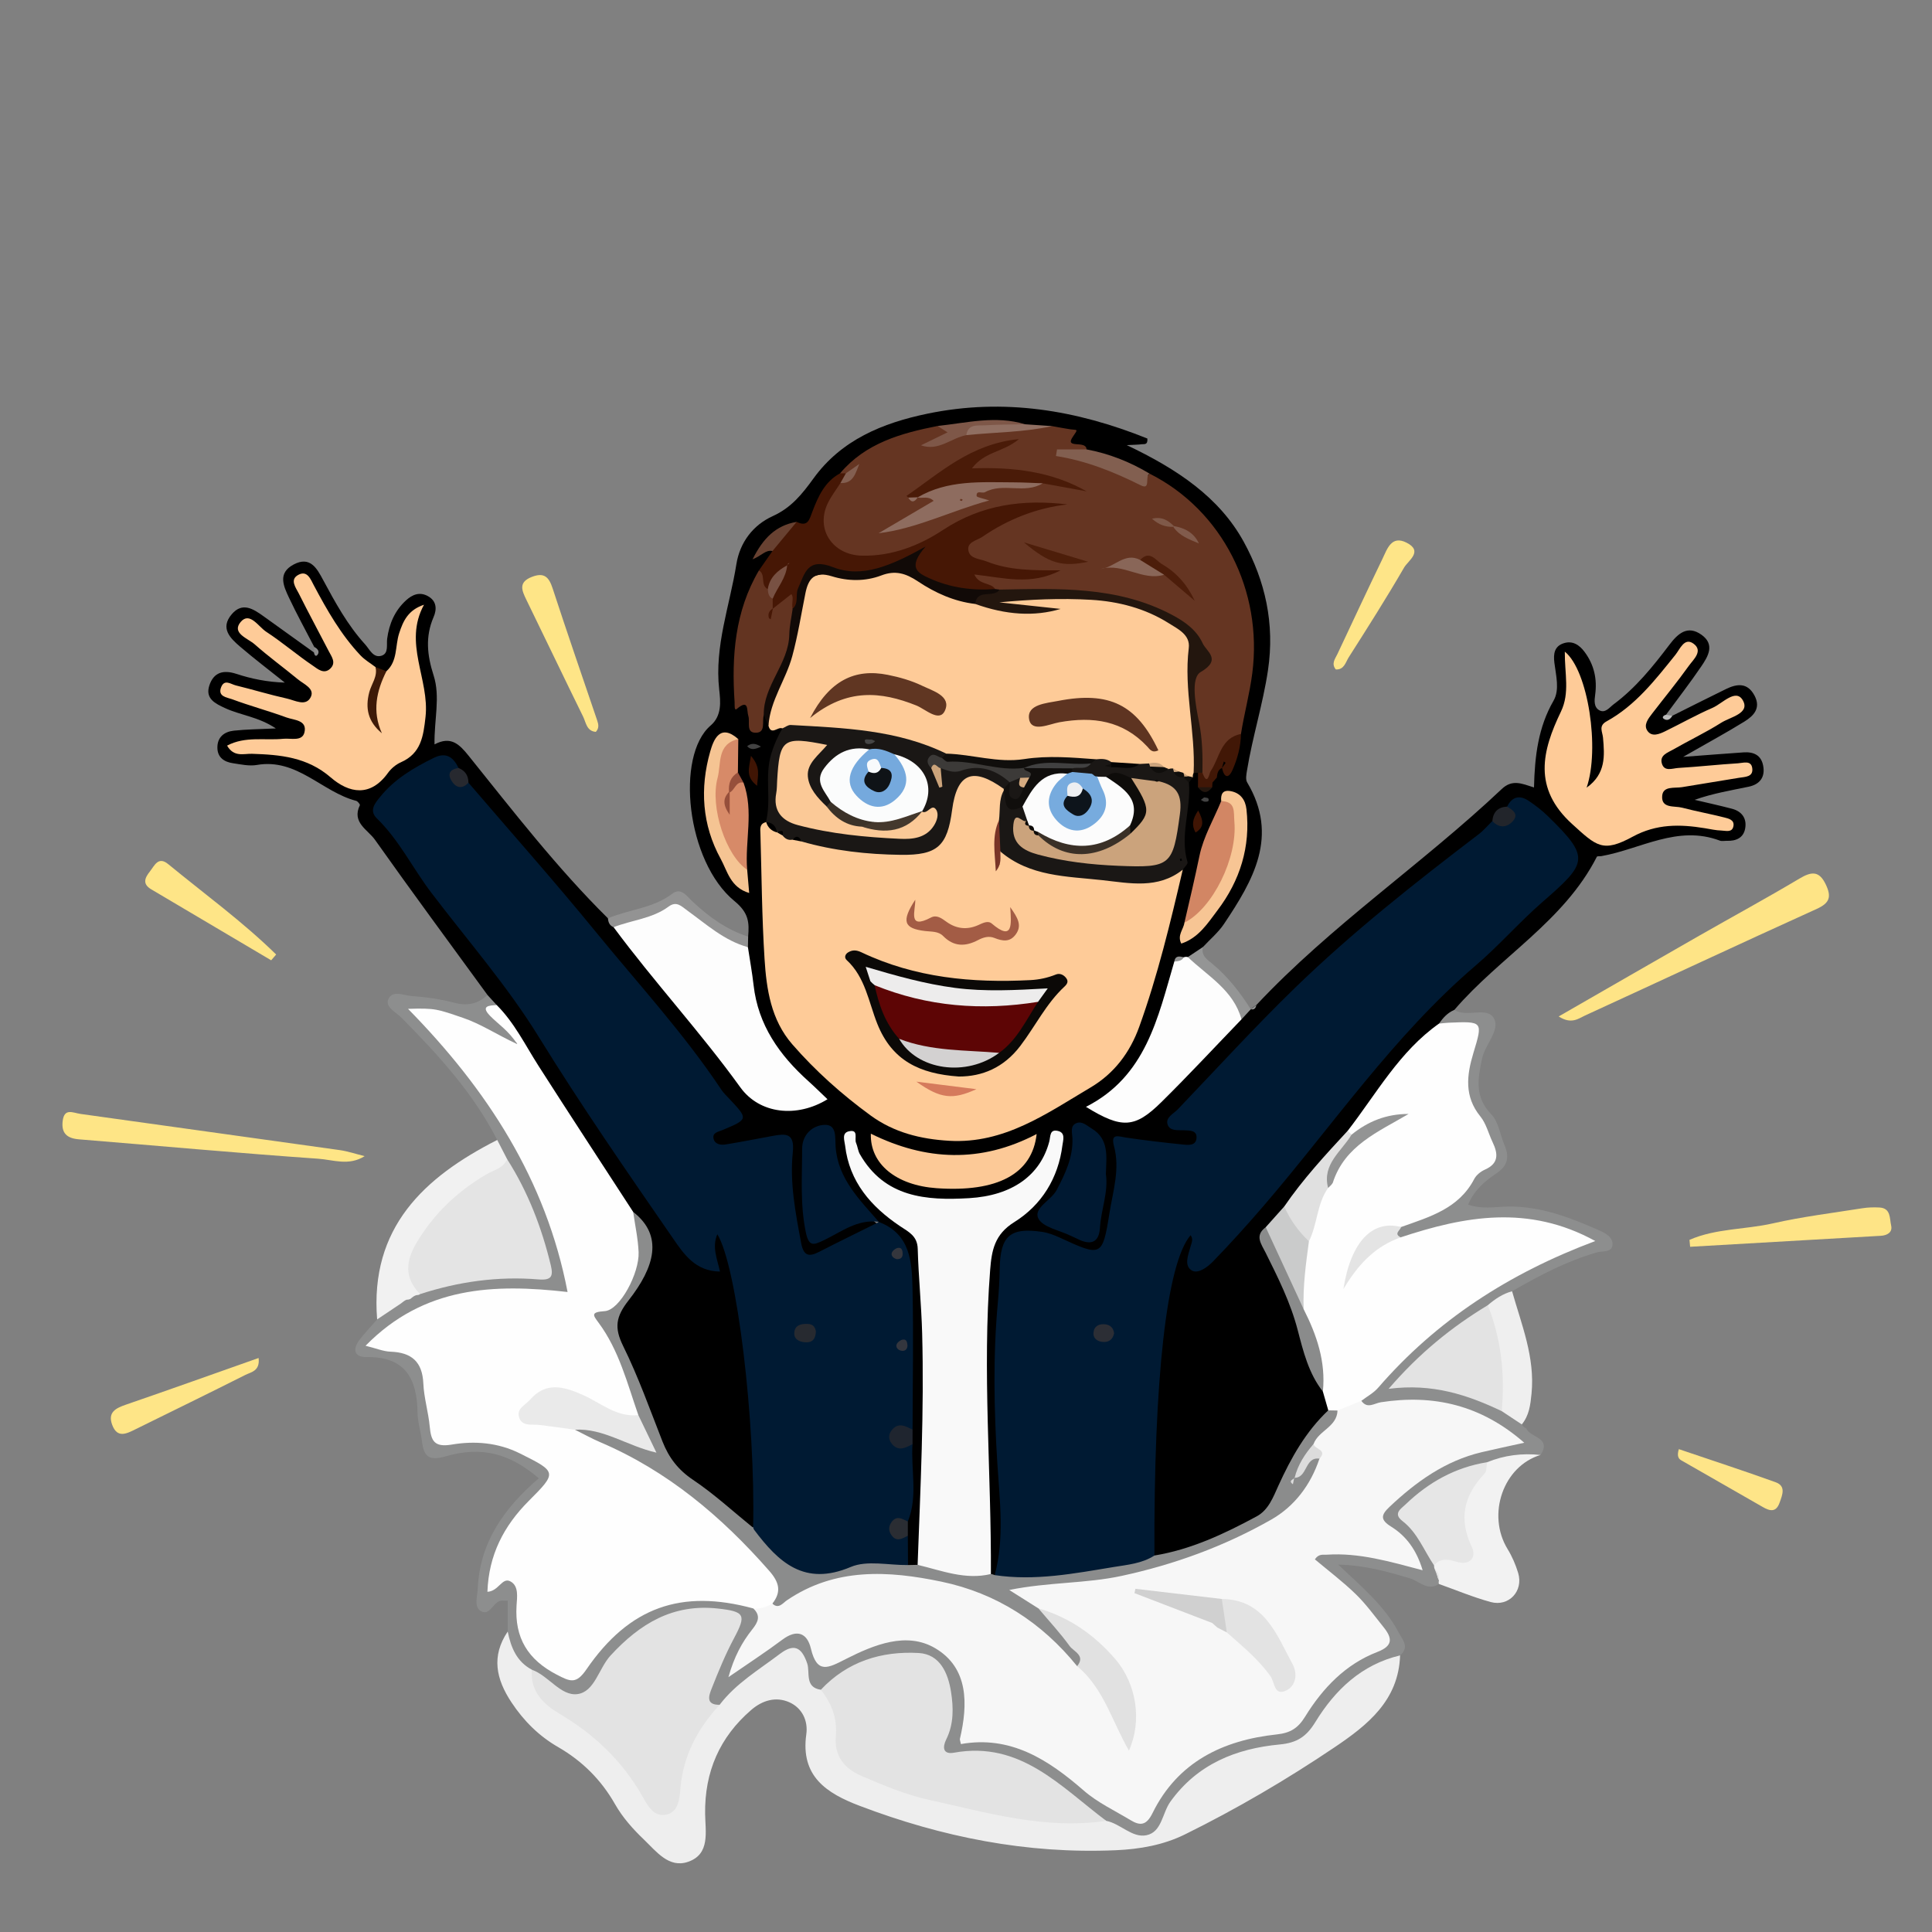 <?xml version="1.0" encoding="utf-8"?>
<!-- Generator: Adobe Illustrator 16.0.0, SVG Export Plug-In . SVG Version: 6.00 Build 0)  -->
<!DOCTYPE svg PUBLIC "-//W3C//DTD SVG 1.1//EN" "http://www.w3.org/Graphics/SVG/1.1/DTD/svg11.dtd">
<svg version="1.1" id="Layer_1" xmlns="http://www.w3.org/2000/svg" xmlns:xlink="http://www.w3.org/1999/xlink" x="0px" y="0px"
	 width="400px" height="400px" viewBox="0 0 400 400" enable-background="new 0 0 400 400" xml:space="preserve">
<rect x="0" y="0" width="400" height="400" fill="#808080" stroke="none"/>
<g>
	<g>
		<path fill-rule="evenodd" clip-rule="evenodd" d="M100.932,206.004c-7.793-10.701-15.665-21.347-23.31-32.153
			c-1.458-2.061-4.855-3.557-3.114-7.146c0.073-0.15-0.439-0.812-0.767-0.896c-7.078-1.833-12.254-8.879-20.566-7.431
			c-1.584,0.275-3.314-0.119-4.954-0.361c-1.783-0.263-3.178-1.161-3.213-3.171c-0.04-2.229,1.415-3.352,3.412-3.568
			c2.618-0.285,5.266-0.295,8.694-0.461c-3.604-2.419-7.302-2.721-10.494-4.201c-2.019-0.937-4.193-1.94-3.271-4.716
			c0.89-2.682,2.856-3.274,5.58-2.383c3.127,1.023,6.37,1.695,10.04,1.81c-3.093-2.473-6.25-4.868-9.256-7.441
			c-2.061-1.765-4.183-3.826-1.739-6.706c2.211-2.604,4.463-1.103,6.563,0.394c3.498,2.493,6.978,5.01,10.466,7.517
			c0.791-0.342,0.233-0.753,0.058-1.144c-1.751-3.389-3.6-6.73-5.221-10.18c-1.131-2.407-2.41-5.106,0.95-6.887
			c3.443-1.825,4.833,0.825,6.106,3.193c2.525,4.695,5.08,9.37,8.692,13.333c0.929,1.02,1.691,2.909,3.419,2.352
			c1.507-0.486,0.982-2.283,1.154-3.541c0.419-3.072,1.578-5.776,3.877-7.893c1.292-1.188,2.8-1.86,4.54-0.908
			c1.858,1.019,1.885,2.74,1.194,4.342c-1.754,4.069-1.337,7.921,0.002,12.078c1.438,4.465,0.088,9.228,0.191,14.285
			c3.373-1.792,5.127-0.051,7.056,2.35c9.26,11.523,18.31,23.237,28.851,33.665c0.813,0.488,1.606,0.999,2.235,1.726
			c8.712,10.484,17.82,20.674,25.463,31.985c3.273,4.844,7.615,5.354,12.631,4.799c2.072-0.229,2.729-1.124,1.218-2.896
			c-0.324-0.381-0.646-0.773-1.03-1.085c-9.16-7.421-12.095-17.531-12.457-28.765c0.105-0.766,0.382-1.447,0.964-1.979
			c0.239-2.906,0.161-4.904-2.835-7.361c-9.987-8.188-12.23-30.086-4.935-36.343c2.365-2.028,2.054-4.973,1.775-7.461
			c-1.006-8.984,2.187-17.325,3.557-25.932c0.717-4.505,3.437-8.109,7.536-9.966c3.826-1.733,6.085-4.565,8.44-7.814
			c5.772-7.959,14.251-11.461,23.608-13.398c15.8-3.271,30.84-0.751,45.509,5.152c0.118,1.424-0.719,1.106-1.191,1.181
			c-0.643,0.1-1.302,0.088-3.074,0.187c10.403,4.935,19.166,10.778,24.236,20.046c4.398,8.04,6.446,16.867,4.998,26.564
			c-1.056,7.068-3.216,13.809-4.352,20.8c-0.129,0.792-0.317,1.808,0.042,2.41c6.625,11.128,1.238,20.292-4.786,29.299
			c-1.188,1.775-2.898,3.201-4.368,4.788c-0.875,0.837-1.194,2.221-2.538,2.598c-0.361,0.15-0.737,0.271-1.108,0.385
			c-0.771,0.276-1.261,0.833-1.545,1.599c-0.934,3.536-2.063,6.999-3.111,10.487c-2.228,7.416-6.781,13.112-13.071,17.653
			c5.055,2.976,7.058,2.704,10.832-0.456c6.371-5.334,11.352-12.034,17.526-17.549c0.81-0.87,1.871-1.339,2.919-1.831l0.005-0.002
			c0.376-0.29,0.718-0.625,1.138-0.857c15.5-16.549,34.403-29.227,50.813-44.733c2.185-2.064,4.128-1.142,6.682-0.328
			c0.153-6.48,0.868-12.452,4.044-17.954c1.313-2.276,0.499-5.229,0.177-7.865c-0.222-1.811-0.033-3.403,1.925-4.039
			c1.836-0.597,3.235,0.341,4.298,1.757c1.992,2.652,2.672,5.642,2.216,8.932c-0.159,1.145-0.296,2.54,0.852,3.182
			c1.247,0.698,2.123-0.599,2.978-1.232c4.587-3.402,8.126-7.817,11.545-12.323c1.755-2.313,3.741-4.133,6.641-2.072
			c2.839,2.018,1.368,4.474-0.039,6.545c-2.323,3.42-4.864,6.691-7.313,10.025c0.326,0.816,0.865,0.217,1.316,0.198
			c3.7-1.845,7.39-3.713,11.104-5.526c2.316-1.131,4.482-1.371,5.926,1.377c1.362,2.593-0.22,4.184-2.107,5.352
			c-3.767,2.331-7.669,4.442-12.683,7.313c5.111-0.385,8.807-0.681,12.505-0.933c2.046-0.14,3.641,0.534,4.062,2.755
			c0.456,2.409-0.727,3.879-3,4.353c-3.708,0.773-7.449,1.391-11.191,2.716c2.58,0.61,5.174,1.173,7.737,1.848
			c2.069,0.545,3.107,2.025,2.725,4.104c-0.356,1.928-1.884,2.595-3.751,2.533c-0.499-0.016-1.051,0.127-1.489-0.039
			c-8.747-3.295-16.391,1.759-24.507,3.205c-0.327,0.059-0.875-0.026-0.959,0.139c-6.813,13.389-20.11,20.736-29.508,31.709
			c-0.679,1.452-1.69,2.653-2.814,3.775c-7.653,5.94-12.251,14.486-18.453,21.661c-4.239,5.379-9.041,10.291-13.117,15.807
			c-1.309,1.539-3.023,2.735-3.887,4.647c-0.341,0.8-0.474,1.655-0.033,2.398c5.625,9.482,7.054,20.617,11.996,30.367
			c0.634,1.4,1.219,2.811,0.979,4.403c-4.933,6.04-8.162,13.116-12.153,19.734c-2.957,4.904-8.834,6.236-13.85,8.216
			c-3.399,1.341-6.829,3.629-10.876,2.202c-2.29-6.647-1.121-13.438-0.7-20.171c0.643-10.273,1.899-20.503,2.478-30.779
			c0.247-4.387,1.254-8.544,2.469-12.688c0.512-1.745,1.351-4.063,3.451-3.583c2.057,0.469,0.963,2.787,0.959,4.353
			c-0.002,0.5,0.037,0.986,0.684,1.632c2.569-0.686,4.224-2.771,5.883-4.765c10.955-13.16,22.026-26.213,32.622-39.684
			c6.324-8.039,14.57-14.539,22.281-21.356c4.983-4.405,8.991-9.746,14.2-13.905c2.543-2.03,2.531-4.804,0.314-6.988
			c-3.082-3.036-4.828-8.442-10.862-6.817c-1.544,0.761-2.557,2.05-3.441,3.471c-7.948,6.793-15.77,13.732-24.03,20.153
			c-14.512,11.28-26.793,24.857-39.262,38.241c-1.654,1.776-2.086,2.95,0.754,3.734c1.207,0.333,2.002,1.207,1.855,2.593
			c-0.176,1.656-1.434,2.104-2.798,2.356c-3.03,0.56-5.973-0.243-8.901-0.761c-3.302-0.583-4.826,0.019-4.652,3.924
			c0.23,5.162-1.115,10.24-2.332,15.243c-1.019,4.193-2.5,4.79-6.528,3.078c-2.897-1.23-5.592-2.95-8.845-3.258
			c-3.688-0.349-5.782,1.24-6.044,4.927c-1.023,14.425-1.967,28.844-0.375,43.306c0.656,5.955,0.299,11.967,0.151,17.952
			c-0.04,1.619-0.121,3.434-2.269,3.948c-0.57-0.018-1.04-0.243-1.416-0.671c-0.848-1.328-0.97-2.839-0.909-4.331
			c0.529-12.979-0.924-25.904-1.046-38.865c-0.067-7.156,1.264-14.227,1.215-21.393c-0.026-3.862,1.865-6.8,5.144-9.151
			c4.645-3.33,8.075-7.713,9.283-14.054c-5.084,15.414-35.992,14.843-41.198,1.662c2.47,6.352,4.065,8.719,9.64,12.658
			c3.123,2.207,4.518,4.849,4.862,8.681c1.791,19.938,0.931,39.848-0.21,59.765c-0.067,1.173-0.29,2.313-1.047,3.277
			c-0.785,0.573-1.6,0.584-2.442,0.135c-1.452-1.777-1.15-3.899-1.189-5.957c-0.02-1.18,0.141-2.339,0.399-3.485
			c0.983-5.123,0.272-10.309,0.543-15.457c-0.102-1.151-0.089-2.301-0.014-3.45c-0.094-9.653,0.189-19.311-0.115-28.962
			c-0.154-4.873-1.02-9.538-5.049-12.921c-5.942-4.187-9.933-9.609-10.746-17.045c-0.09-0.825-0.27-1.756-1.21-1.972
			c-1.169-0.269-2.075,0.57-2.304,1.485c-1.475,5.899-1.444,11.886,0.156,17.706c0.703,2.556,2.747,0.747,4.134,0.207
			c3.02-1.175,5.812-3.607,9.345-1.462c0.88,1.701-0.689,1.997-1.568,2.445c-2.963,1.511-5.906,3.074-8.946,4.423
			c-4.415,1.959-6.145,1.206-6.937-3.639c-0.882-5.395-1.952-10.824-1.532-16.345c0.206-2.702-0.682-3.662-3.427-3.042
			c-2.752,0.622-5.554,1.091-8.371,1.313c-1.714,0.135-3.556-0.167-4.017-2.145c-0.432-1.857,1.205-2.65,2.604-3.094
			c2.959-0.938,2.473-2.026,0.876-4.164c-9.261-12.397-19.068-24.368-29.094-36.124c-7.326-8.589-14.463-17.358-22.13-25.659
			c-1.147-1.241-2.015-2.635-2.795-4.105c-0.651-1.268-1.419-2.45-2.504-3.399c-1.974-1.971-3.971-1.079-5.93-0.019
			c-1.61,0.872-3.126,1.906-4.582,3.017c-4.976,3.795-4.738,5.025-1.345,10.091c12.103,18.07,26.853,34.223,37.802,53.152
			c6.151,10.636,13.631,20.484,20.829,30.469c1.444,2.002,3.095,3.902,5.335,4.995c1.07-0.148,0.835-0.883,0.886-1.506
			c0.139-1.701-0.674-4.272,1.826-4.408c2.042-0.111,2.544,2.336,3.052,4.078c1.778,6.102,2.284,12.427,2.931,18.697
			c1.106,10.732,2.468,21.455,2.512,32.271c0.008,1.968,0.298,4.021-0.973,5.794c-0.29,0.19-0.676,0.428-0.91,0.291
			c-6.851-4.011-13.96-7.983-18.07-14.991c-4.547-7.754-6.889-16.571-10.38-24.847c-1.13-2.679-0.234-4.885,1.462-6.904
			c1.398-1.664,2.687-3.372,3.562-5.389c1.921-4.429,2.367-8.65-1.491-12.365c-9.7-13.981-18.552-28.522-28.059-42.633
			C101.784,208.143,101.08,207.202,100.932,206.004z"/>
		<path fill-rule="evenodd" clip-rule="evenodd" fill="#8D8E8E" d="M297.926,211.928c0.835-1.194,1.783-2.262,3.174-2.833
			c2.618,1.659,6.875-0.815,8.229,1.795c1.261,2.427-1.846,5.334-2.474,8.257c-0.896,4.174-1.593,7.97,1.904,11.565
			c1.496,1.537,1.816,4.204,2.719,6.337c1.033,2.441,0.787,4.243-1.686,5.905c-2.273,1.529-4.519,3.356-5.83,6.435
			c2.811,1.047,5.6,0.455,8.266,0.418c6.681-0.092,12.693,2.211,18.625,4.822c1.288,0.566,3.068,1.371,3.001,3.012
			c-0.072,1.755-2.046,1.31-3.217,1.646c-6.271,1.802-11.972,4.816-17.577,8.055c-1.357,1.575-3.026,2.77-4.75,3.899
			c-6.504,4.525-12.816,9.276-18.191,14.851c7.541-0.811,14.322,1.532,20.848,5.022c1.677,0.933,3.345,1.878,4.109,3.796l0.05,0.042
			c0.182,0.373,0.474,0.624,0.86,0.77c0.774,1.952,5.357,1.854,2.967,5.511c-3.694-0.391-6.789,1.719-10.206,2.468
			c-5.468,0.938-10.288,3.33-14.712,6.603c-2.402,1.778-3.094,3.647-0.649,6.061c1.897,1.872,2.803,4.429,3.973,6.779
			c0.194,0.397,0.342,0.817,0.471,1.24c0.234,0.828,0.456,1.663,0.607,2.516c0.027,0.451-0.145,0.805-0.536,1.044
			c-2.341,1.549-4.057-0.585-5.963-1.155c-4.597-1.374-9.163-2.698-14.883-2.862c4.947,4.672,9.629,8.578,12.494,14.011
			c0.805,1.524,2.361,3.058,0.32,4.797c-0.568,1.114-1.617,1.621-2.675,2.111c-5.895,2.733-10.494,6.938-13.837,12.467
			c-1.943,3.214-4.436,4.748-8.369,5.174c-10.18,1.103-18.893,5.068-23.74,14.881c-1.877,3.798-4.641,4.356-8.213,2.549
			c-1.479-0.748-3.008-1.396-4.486-2.151c-3.703-1.939-6.958-4.546-10.028-7.307c-4.964-4.463-10.563-6.447-17.261-6.214
			c-6.887,0.24-7.072-0.226-5.898-6.897c0.377-2.141,0.448-4.301,0.163-6.442c-0.743-5.572-4.125-8.151-9.665-7.356
			c-5.722,0.82-10.711,3.356-15.304,6.757c-3.215,0.964-3.422-1.612-4.157-3.556c-1.719-4.544-2.142-4.631-6.207-1.855
			c-3.953,2.698-7.369,6.098-11.437,8.645c-3.801-0.434-2.753-3.121-2.251-5.263c0.804-3.428,2.607-6.479,4.286-9.541
			c1.529-2.788,0.525-4.013-2.342-4.313c-5.682-0.593-11.039,0.286-15.466,4.131c-3.386,2.94-6.633,6.051-9.231,9.78
			c-2.872,4.123-4.372,4.402-8.692,1.864c-1.865-1.097-3.613-2.382-5.471-3.499c-3.853-1.778-4.798-5.019-4.474-8.896
			c0-2.128,0-4.256,0-6.385c-0.87,0-1.206-0.064-1.507,0.012c-1.563,0.393-2.246,3.2-4.045,2.134
			c-1.501-0.89-0.713-3.072-0.646-4.651c0.408-9.673,5.593-16.805,12.64-22.852c-5.974-5.117-11.786-6.723-19.335-4.53
			c-3.493,1.014-4.488-0.071-4.858-3.131c-0.239-1.977-0.884-3.932-0.913-5.902c-0.1-7.008-2.498-11.641-10.494-11.529
			c-2.747,0.038-2.981-1.693-1.454-3.659c1.118-1.438,2.382-2.763,3.581-4.139c0.729-1.809,2.266-2.777,3.841-3.705
			c0.561-0.342,1.144-0.648,1.728-0.955c0.379-0.224,0.773-0.418,1.17-0.608c0.598-0.317,1.205-0.613,1.829-0.887
			c0.428-0.205,0.867-0.371,1.313-0.528c6.608-2.516,13.486-3.194,20.465-2.752c3.729,0.237,4.622-0.999,3.557-4.56
			c-1.903-6.361-4.541-12.384-7.6-18.247c-0.93-1.505-1.616-3.082-1.438-4.91c-4.97-9.726-12.235-17.646-19.827-25.322
			c-1.115-1.127-3.383-2.17-2.747-3.76c0.824-2.055,3.243-0.83,4.886-0.718c2.961,0.201,5.948,0.643,8.817,1.395
			c2.7,0.708,4.876,0.24,6.855-1.606c0.642,0.699,1.283,1.398,1.925,2.098c-0.69,2.587,2.051,3.115,2.876,4.794
			c0.481,0.979,1.89,1.861,1.004,3.024c-0.87,1.142-2.189,0.4-3.185-0.142c-3.517-1.917-7.143-3.574-10.935-4.862
			c-1.43-0.485-2.919-0.634-5.017-0.777c6.695,6.96,12,14.421,17.162,22.013c6.761,9.943,10.519,21.082,13.54,32.548
			c0.969,3.679-1.009,4.27-4.134,3.951c-10.239-1.042-20.292-0.654-29.611,4.487c-2.789,1.539-2.795,1.528-5.028,4.493
			c8.406,3.665,8.348,3.676,10.119,13.405c1.311,7.204,0.099,6.872,8.064,6.658c5.21-0.14,9.84,1.28,14.071,4.235
			c3.679,2.569,3.962,4.226,0.871,7.614c-3.132,3.435-6.91,6.406-8.378,11.02c-0.756,2.374-3.971,5.518,1.944,6.542
			c2.468,0.427,2.018,3.887,2.031,6.17c0.029,4.842,1.597,8.576,6.051,11.193c2.965,1.742,4.766,1.898,7.146-0.944
			c4.839-5.778,10.273-10.908,17.965-12.852c5.875-1.484,11.519-1.464,16.861,1.782c2.03,1.87,1.394,3.883,0.266,5.884
			c-0.98,1.738-2.04,3.432-3.318,5.934c3-2.603,5.614-4.503,8.511-5.98c2.814-1.435,5.454-1.177,6.844,1.7
			c1.847,3.821,4.157,3.487,7.226,1.801c2.342-1.286,4.983-1.867,7.59-2.438c10.64-2.326,18.934,5.055,17.401,15.932
			c-0.529,3.759,0.342,4.584,3.886,4.54c5.693-0.071,10.709,2.116,15.087,5.743c4.111,3.406,8.406,6.534,13.093,9.128
			c2.35,1.299,4.086,0.999,5.415-1.374c5.568-9.948,14.865-13.854,25.455-15.5c2.55-0.396,4.169-1.639,5.644-3.612
			c3.805-5.092,7.952-9.874,13.853-12.681c2.998-1.427,2.815-3.4,1.036-5.584c-3.061-3.756-6.507-7.119-10.452-9.967
			c-1.181-0.853-2.709-1.78-1.985-3.59c0.57-1.427,2.108-1.461,3.432-1.572c5.563-0.468,10.943,0.547,16.897,2.339
			c-0.887-2.431-2.332-3.825-3.771-5.233c-3.914-3.829-3.752-4.926,0.453-8.67c7.034-6.261,15.063-10.277,24.128-11.07
			c-8.261-6.752-17.916-7.982-28.173-6.46c-1.35,0.2-2.716,0.103-3.229-1.576c4.288-6.39,10.043-11.407,15.885-16.226
			c8.624-7.113,18.3-12.612,29.353-17.108c-5.912-2.711-11.358-4.151-17.221-3.287c-5.741,0.845-11.621,0.942-17.143,3.054
			c-0.782,0.299-1.635,0.269-2.465,0.055c-1.755-0.856-1.148-1.938-0.3-3.046c5.979-2.826,11.674-5.885,15.987-11.284
			c2.094-2.621,2.919-4.795,1.217-7.532c-3.689-5.936-5.544-11.999-2.463-18.824c0.696-1.542-0.178-2.493-1.889-2.66
			C300.914,213.131,299.144,213.438,297.926,211.928z"/>
		<path fill-rule="evenodd" clip-rule="evenodd" fill="#EEEEEE" d="M148.99,352.958c3.367-4.422,8.104-7.226,12.435-10.506
			c2.828-2.142,4.479-1.636,5.697,1.94c0.626,1.84-0.571,4.967,2.824,5.449c3.597,1.342,4.338,4.496,4.308,7.681
			c-0.053,5.542,2.808,8.402,7.705,10.221c13.963,5.184,28.376,7.943,43.225,8.576c1.317,0.056,2.652-0.051,3.852,0.664
			c2.953,0.585,5.348,3.567,8.297,2.988c3.223-0.633,3.293-4.6,4.979-6.947c5.604-7.809,13.625-11.002,22.64-11.85
			c3.636-0.342,5.554-1.669,7.38-4.644c4.101-6.683,9.572-11.898,17.54-13.799c-0.294,9.344-6.768,14.446-13.556,19.022
			c-9.906,6.679-20.224,12.729-30.946,18.022c-4.491,2.217-9.332,3.077-14.416,3.297c-18.361,0.794-35.916-2.712-52.984-9.2
			c-6.831-2.598-12.265-6.102-11.033-14.811c0.396-2.805-0.871-5.45-3.518-6.627c-2.779-1.235-5.576-0.4-7.883,1.589
			c-6.565,5.655-9.664,12.854-9.546,21.505c0.05,3.75,1.083,8.352-3.521,9.94c-3.978,1.374-6.546-2.114-9.182-4.637
			c-2.3-2.202-4.396-4.565-5.959-7.312c-2.87-5.038-6.775-8.926-11.801-11.823c-3.924-2.263-7.063-5.374-9.61-9.21
			c-3.216-4.842-4.24-9.586-0.801-14.688c0.674,3.271,1.841,6.23,5.027,7.907c2.063,4.563,5.384,7.926,9.713,10.393
			c5.971,3.402,10.031,8.636,13.637,14.322c0.94,1.482,1.865,3.693,3.97,3.256c2.146-0.446,2.028-2.841,2.24-4.59
			c0.537-4.414,2.468-8.258,4.551-12.071C145.329,355.049,146.841,353.646,148.99,352.958z"/>
		<path fill-rule="evenodd" clip-rule="evenodd" fill="#FEE486" d="M322.707,210.446c10.076-5.792,19.542-11.257,29.031-16.681
			c6.927-3.96,13.942-7.77,20.797-11.85c2.497-1.486,4.105-1.702,5.496,1.252c1.166,2.478,0.815,3.781-1.86,4.995
			c-16.048,7.275-32.006,14.746-48.021,22.096C326.772,210.892,325.353,212.135,322.707,210.446z"/>
		<path fill-rule="evenodd" clip-rule="evenodd" fill="#F2F2F2" d="M297.9,327.942c-0.058-0.26-0.052-0.519,0.017-0.776
			c-0.45-0.649-0.281-1.533-0.813-2.152c-0.146-0.285-0.211-0.588-0.192-0.908c0.194-2.761,2.409-2.041,3.971-2.171
			c2.042-0.17,2.822-1.349,2.084-2.952c-3.197-6.945,0.928-11.547,4.915-16.244c3.562-1.45,7.259-1.912,11.073-1.506
			c-7.73,2.314-11.198,12.354-6.815,19.501c0.934,1.523,1.666,3.227,2.182,4.94c1.123,3.727-1.924,7.039-5.688,6.01
			C304.986,330.688,301.473,329.209,297.9,327.942z"/>
		<path fill-rule="evenodd" clip-rule="evenodd" fill="#F1F1F1" d="M86.97,267.935c-0.201,0.146-0.426,0.21-0.673,0.193
			c-0.521,0.103-0.902,0.441-1.291,0.768c-0.25,0.138-0.518,0.2-0.802,0.188c-0.46,0.171-0.816,0.498-1.196,0.79
			c-1.642,1.098-3.284,2.195-4.926,3.294c-1.518-18.947,9.635-29.414,24.865-37.152c0.684,1.328,1.369,2.656,2.053,3.984
			c0.413,2.711-1.952,3.076-3.505,4.053c-4.495,2.825-8.499,6.104-11.858,10.32C86.292,258.571,85.13,262.875,86.97,267.935z"/>
		<path fill-rule="evenodd" clip-rule="evenodd" fill="#FEE586" d="M75.494,239.372c-3.298,2.077-6.499,0.744-9.633,0.527
			c-16.513-1.146-33-2.673-49.5-4.01c-2.469-0.2-3.694-1.25-3.386-3.786c0.336-2.767,2.105-1.701,3.717-1.474
			c17.858,2.515,35.727,4.961,53.585,7.478C72.041,238.355,73.756,238.942,75.494,239.372z"/>
		<path fill-rule="evenodd" clip-rule="evenodd" fill="#FEE486" d="M349.79,256.699c5.474-2.386,11.537-2.11,17.254-3.41
			c6.115-1.391,12.374-2.153,18.579-3.139c1.14-0.181,2.323-0.208,3.479-0.15c2.418,0.12,2.102,2.272,2.438,3.723
			c0.334,1.436-0.843,2.06-2.122,2.135c-13.164,0.774-26.331,1.521-39.496,2.275C349.878,257.655,349.834,257.177,349.79,256.699z"
			/>
		<path fill-rule="evenodd" clip-rule="evenodd" fill="#EFEFEF" d="M308.039,270.225c1.49-1.281,3.094-2.364,5.021-2.883
			c1.96,6.929,4.763,13.656,4.031,21.156c-0.231,2.383-0.491,4.537-2.016,6.412c-1.385-0.916-2.77-1.831-4.154-2.747
			c-0.803-1.091-1.285-2.308-1.282-3.666c0.009-5.118-0.103-10.205-2.183-15.032C306.982,272.363,307.225,271.194,308.039,270.225z"
			/>
		<path fill-rule="evenodd" clip-rule="evenodd" fill="#FEE587" d="M123.359,151.527c-1.91-0.156-2.032-1.942-2.63-3.157
			c-3.959-8.041-7.814-16.135-11.749-24.188c-0.958-1.962-1.695-3.644,1.144-4.746c2.557-0.994,3.53,0.049,4.294,2.387
			c2.991,9.145,6.131,18.239,9.228,27.349C123.926,149.994,124.066,150.764,123.359,151.527z"/>
		<path fill-rule="evenodd" clip-rule="evenodd" fill="#FEE587" d="M56.145,198.82c-8.269-4.895-16.533-9.795-24.809-14.678
			c-1.872-1.104-1.397-2.338-0.324-3.688c0.994-1.251,1.744-3.246,3.821-1.538c7.504,6.169,15.397,11.896,22.343,18.707
			C56.832,198.022,56.488,198.422,56.145,198.82z"/>
		<path fill-rule="evenodd" clip-rule="evenodd" fill="#FEE587" d="M53.541,281.158c0.32,2.707-1.546,2.902-2.732,3.5
			c-7.547,3.802-15.146,7.5-22.725,11.241c-1.855,0.915-3.789,1.965-4.854-0.892c-0.968-2.593,0.702-3.451,2.833-4.185
			C35.195,287.68,44.289,284.424,53.541,281.158z"/>
		<path fill-rule="evenodd" clip-rule="evenodd" fill="#FEE588" d="M276.563,138.604c-0.99-1.213-0.134-2.197,0.343-3.209
			c3.101-6.586,6.174-13.187,9.34-19.741c0.973-2.013,1.832-4.876,4.95-3.309c3.554,1.785,0.335,3.732-0.493,5.161
			c-3.65,6.296-7.557,12.446-11.468,18.588C278.6,137.091,278.302,138.695,276.563,138.604z"/>
		<path fill-rule="evenodd" clip-rule="evenodd" fill="#FEE588" d="M347.583,300.029c6.684,2.269,13.39,4.459,20.025,6.845
			c2.221,0.798,1.408,2.633,0.842,4.229c-0.729,2.055-1.978,1.779-3.5,0.901c-5.61-3.239-11.25-6.429-16.866-9.659
			C347.479,301.997,347.173,301.419,347.583,300.029z"/>
		<path fill-rule="evenodd" clip-rule="evenodd" fill="#939393" d="M154.899,193.921c-0.017,0.727-0.033,1.452-0.05,2.179
			c-4.339,1.08-7.058-2.041-9.89-4.222c-3.214-2.475-6.053-3.45-9.825-1.285c-2.41,1.383-5.218,1.99-8.1,1.37
			c-0.825-0.331-1.101-1.011-1.161-1.828c4.358-1.867,9.328-2.06,13.288-5.087c1.835-1.403,3.017,0.469,4.148,1.533
			C146.708,189.78,150.402,192.474,154.899,193.921z"/>
		<path fill-rule="evenodd" clip-rule="evenodd" fill="#949595" d="M258.962,208.958c-0.641,0.695-1.282,1.392-1.923,2.087
			c-3.163-4.766-8.243-7.878-11.114-12.895c1.044-0.692,2.089-1.386,3.134-2.078c-0.455,1.836,0.966,2.648,2.048,3.555
			C254.277,202.283,256.768,205.491,258.962,208.958z"/>
		<path fill-rule="evenodd" clip-rule="evenodd" fill="#8B8B8B" d="M65.062,133.945c0.659,0.325,1.151,0.904,0.736,1.541
			c-0.402,0.616-0.72,0.146-0.794-0.397C65.023,134.707,65.042,134.326,65.062,133.945z"/>
		<path fill-rule="evenodd" clip-rule="evenodd" fill="#BABABA" d="M346.236,148.189c-0.415,0.786-1.094,1.145-1.814,0.603
			c-0.386-0.289,0.018-0.71,0.498-0.801C345.358,148.058,345.798,148.123,346.236,148.189z"/>
		<path fill-rule="evenodd" clip-rule="evenodd" fill="#949595" d="M260.104,208.099c-0.107,0.646-0.429,1.009-1.138,0.857
			C259.347,208.67,259.726,208.384,260.104,208.099z"/>
		<path fill-rule="evenodd" clip-rule="evenodd" fill="#EFEFEF" d="M315.986,295.722c-0.287-0.257-0.574-0.514-0.861-0.77
			C315.412,295.208,315.699,295.465,315.986,295.722z"/>
		<path fill-rule="evenodd" clip-rule="evenodd" fill="#001A33" d="M312.033,167c1.05-2.124,2.638-2.432,4.502-1.171
			c1.363,0.922,2.696,1.936,3.873,3.082c8.928,8.703,8.296,9.693-1.085,17.864c-4.717,4.108-8.987,9.009-13.813,13.134
			c-17.037,14.564-29.546,33.083-44.014,49.891c-3.355,3.898-6.808,7.723-10.391,11.411c-1.105,1.137-3.08,2.598-4.354,1.829
			c-1.681-1.013-0.734-3.25-0.261-4.96c0.221-0.8,0.624-1.552,0.001-2.331c-4.932,5.739-7.632,29.675-7.48,66.306
			c-0.132,2.334-2.203,2.229-3.634,2.709c-8.281,2.775-17.021,2.336-25.543,3.451c-1.528,0.201-3.454,0.17-3.894-2.104
			c2.061-7.651,1.037-15.383,0.553-23.091c-0.7-11.119-0.921-22.23,0.1-33.344c0.213-2.311,0.348-4.633,0.386-6.952
			c0.11-6.832,2.107-8.649,8.76-7.682c1.284,0.187,2.561,0.678,3.749,1.227c8.545,3.939,8.764,3.991,10.222-5.155
			c0.721-4.521,2.205-9.093,0.935-13.796c-0.753-2.79,0.918-2.026,2.501-1.792c3.921,0.581,7.861,1.038,11.805,1.44
			c1.099,0.112,2.642,0.273,2.772-1.319c0.136-1.639-1.344-1.576-2.505-1.635c-1.313-0.067-3.043,0.247-3.493-1.244
			c-0.433-1.435,1.251-2.178,2.13-3.099c8.043-8.411,15.896-17.021,24.238-25.125c11.88-11.542,24.888-21.79,38.053-31.826
			c1.034-0.789,1.888-1.813,2.825-2.729C310.708,169.729,312.165,169.179,312.033,167z"/>
		<path fill-rule="evenodd" clip-rule="evenodd" fill="#001A33" d="M155.926,316.3c0.508-22.012-3.325-54.126-7.408-60.762
			c-1.135,2.641-0.076,4.941,0.547,7.727c-5.132-0.048-7.546-3.715-9.718-6.858c-9.506-13.76-19.024-27.5-27.822-41.762
			c-6.489-10.518-14.73-19.958-22.242-29.84c-3.847-5.06-6.642-10.882-11.271-15.378c-1.682-1.634-0.307-3.204,0.655-4.401
			c2.962-3.688,6.941-6.057,11.142-8.117c2.605-1.278,4.043-0.12,5.136,2.094c-0.51,1.813,0.423,2.658,2.041,3.043
			c8.817,10.294,17.828,20.43,26.396,30.927c8.797,10.777,18.251,21.044,25.986,32.67c0.456,0.686,1.079,1.264,1.647,1.869
			c3.921,4.184,3.93,4.199-1.412,6.447c-0.907,0.382-2.152,0.522-1.867,1.804c0.254,1.141,1.479,1.349,2.468,1.189
			c3.259-0.521,6.496-1.178,9.744-1.769c2.713-0.493,4.616-0.675,4.191,3.422c-0.651,6.282,0.566,12.53,1.727,18.737
			c0.494,2.645,1.553,2.955,3.729,1.838c4.114-2.114,8.277-4.134,12.419-6.192l-0.022,0.025c6.515,2.483,6.809,8.268,6.935,13.811
			c0.221,9.722,0.028,19.453,0.008,29.181c-0.792,0.714-2.632,0.138-2.635,1.494c-0.003,1.359,1.838,0.785,2.63,1.497
			c-0.367,5.337,1.151,10.788-0.972,16.019c-2.299,0.982-2.404,1.965-0.001,2.949c0.013,2.021,0.026,4.043,0.039,6.064
			c-1.284,1.391-3.012,1.324-4.648,1.26c-4.869-0.195-9.615,0.474-14.239,1.924c-2.896,0.908-5.397,0.407-7.058-2.096
			C160.07,322.131,156.432,320.294,155.926,316.3z"/>
		<path fill-rule="evenodd" clip-rule="evenodd" fill="#FEFEFE" d="M155.969,333.013c-14.892-4.058-25.675-0.314-34.552,12.612
			c-2.144,3.122-3.34,2.548-6.14,1.097c-5.997-3.108-8.745-7.616-8.331-14.303c0.109-1.752,0.511-4.11-1.318-5.033
			c-1.687-0.85-2.378,2.058-4.711,2.179c0.26-7.593,3.378-13.636,8.571-18.83c5.905-5.907,5.814-5.997-1.832-9.81
			c-4.544-2.266-9.386-2.644-14.133-1.839c-3.657,0.621-4.278-0.823-4.555-3.767c-0.279-2.972-1.189-5.898-1.318-8.867
			c-0.198-4.534-2.451-6.447-6.8-6.6c-1.46-0.052-2.901-0.667-5.168-1.226c12.09-12.34,26.604-12.872,41.827-11.132
			c-4.441-23.197-16.685-41.983-33.029-58.621c5.713-0.198,6.158,0.095,11.355,1.854c3.741,1.267,7.004,3.481,11.252,5.444
			c-1.825-2.84-3.972-4.139-5.657-5.886c-1.985-2.058-0.091-2.119,1.426-2.185c3.656,3.657,5.892,8.281,8.634,12.57
			c6.472,10.121,13.06,20.168,19.601,30.245c3.862,7.279,2.665,13.866-3.125,19.478c-2.371,2.298-2.06,4.014-0.839,6.799
			c2.219,5.063,5.346,9.926,5.209,15.798c-2.243,1.877-4.402,0.684-6.517-0.251c-2.739-1.211-5.307-2.813-8.203-3.663
			c-3.74-1.098-6.374,0.15-8.208,3.978c3.304,1.04,6.509,1.103,9.476,2.122c15.646,5.601,28.671,15.035,39.686,27.333
			c4.494,5.018,4.529,5.952,1.717,10.21C158.915,333.796,157.487,334.101,155.969,333.013z"/>
		<path fill-rule="evenodd" clip-rule="evenodd" fill="#FECB98" d="M244.879,180.054c-2.561,10.971-5.185,21.927-9.014,32.54
			c-1.914,5.305-5.162,9.649-10.087,12.564c-9.099,5.386-17.829,11.693-29.249,11.032c-5.934-0.344-11.454-1.711-16.318-5.27
			c-5.921-4.331-11.374-9.18-16.188-14.719c-4.399-5.063-5.334-11.376-5.733-17.676c-0.546-8.617-0.604-17.266-0.852-25.9
			c-0.027-0.958-0.242-2.064,1.123-2.397c0.288-0.249,0.592-0.26,0.915-0.069c0.424,0.299,0.815,0.64,1.218,0.968
			c0.287,0.2,0.556,0.42,0.824,0.642c0.425,0.327,0.858,0.638,1.346,0.87c0.755,0.267,1.542,0.32,2.331,0.412
			c0.703,0.068,1.392,0.176,2.088,0.301c6.104,0.813,12.127,2.254,18.315,2.237c7.354-0.02,8.896-1.384,10.163-8.68
			c1.372-7.899,5.418-9.452,12.227-4.696c0.328,0.442,0.521,0.94,0.594,1.484c-0.157,2.075-0.271,4.159-0.658,6.21
			c-0.561,2.995-1.359,5.954-1.476,7.795c-0.015,1.897,1.05,1.06,0.409,1.242c-0.181,0.052-0.264-0.086-0.28-0.411
			c-0.049-0.975-0.241-1.975,0.53-2.799c7.456,3.595,15.515,4.318,23.564,5.483C235.675,181.942,240.152,180.398,244.879,180.054z"
			/>
		<path fill-rule="evenodd" clip-rule="evenodd" fill="#FECB98" d="M161.972,150.815c-0.903-0.463-2.299,1.562-2.872-0.569
			c-1.185-7.651,4.639-13.639,4.992-20.94c0.055-1.133,0.437-2.274,0.612-3.428c1.045-6.872,2.76-6.558,9.404-7.645
			c10.586-1.731,19.297,2.227,28.403,5.84c4.011,2.075,8.426,1.878,12.424,2.326c-2.673-0.921-6.033,0.34-8.926-1.394
			c0.546-2.222,2.2-2.277,3.61-2.276c7.613,0.008,15.259-0.767,22.807,0.998c3.765,0.88,7.26,2.357,10.516,4.385
			c2.348,1.461,4.189,3.507,4.26,6.379c0.176,7.121,0.357,14.233,1.123,21.323c0.162,1.5-0.152,2.986-1.193,4.204
			c-0.147,0.28-0.203,0.576-0.165,0.891c-0.225,0.27-0.51,0.419-0.864,0.429c-0.501-0.093-0.959-0.303-1.421-0.506
			c-0.313-0.117-0.615-0.263-0.913-0.412c-0.46-0.21-0.933-0.384-1.429-0.505c-0.353-0.057-0.693-0.14-1.04-0.229
			c-0.364-0.088-0.716-0.196-1.07-0.307c-0.965-0.271-1.947-0.254-2.935-0.211c-0.675,0.051-1.345,0.077-2.021,0.087
			c-1.732,0.021-3.456,0-5.152-0.391c-1.253-0.414-2.547-0.488-3.854-0.487c-5.479,0.154-10.969,0.305-16.422,0.414
			c-4.617,0.092-9.51-0.323-14.134-1.624c-9.204-4.027-19.095-4.621-28.875-5.733C165.211,151.249,163.545,151.422,161.972,150.815z
			"/>
		<path fill-rule="evenodd" clip-rule="evenodd" fill="#FEFEFE" d="M297.926,211.928c0.658-0.063,1.314-0.158,1.974-0.186
			c7.158-0.297,7.136-0.301,5.146,6.285c-1.378,4.561-1.931,8.975,1.448,13.124c1.211,1.486,1.69,3.562,2.543,5.349
			c1.132,2.371,1.303,4.377-1.608,5.661c-0.865,0.381-1.783,1.123-2.21,1.942c-3.211,6.166-9.298,7.856-15.147,9.943
			c-5.195,0.173-7.914,3.517-9.519,7.379c2.294-2.51,4.866-5.64,9.446-5.248c13.259-4.396,26.473-6.83,40.289,0.765
			c-17.939,6.716-32.888,16.434-44.96,30.377c-0.94,1.087-2.301,1.81-3.466,2.702c-0.871,2.222-2.743,2.775-4.862,2.928
			c-0.785-0.063-1.453-0.377-1.995-0.952c-0.373-1.3-0.747-2.6-1.12-3.899c-1.373-5.805-2.896-11.566-4.915-17.187
			c-0.667-4.393-0.435-8.725,0.853-12.983c1.244-3.689,1.354-7.755,3.586-11.128c0.226-0.401,0.482-0.789,0.737-1.172
			c0.344-0.588,0.634-1.206,0.885-1.844c2.445-5.798,6.925-9.406,12.4-11.661c-2.52,0.521-4.645,2.493-7.309,3.228
			c-0.74-0.09-1.431-0.228-1.077-1.256C284.993,226.411,289.737,217.702,297.926,211.928z"/>
		<path fill-rule="evenodd" clip-rule="evenodd" fill="#653522" d="M217.824,88.222c1.262,0.224,2.52,0.479,3.788,0.663
			c1.452,0.212,1.698-0.18,0.504,1.55c-1.797,2.601,2.795,0.611,2.84,2.604c-0.7,0.888-1.693,0.924-2.6,0.926
			c4.446,0.912,8.877,2.307,12.7,4.891c1.834,1.239,2.158,0.135,2.952-0.796c15.142,7.618,23.451,24.315,21.268,41.314
			c-0.551,4.283-1.679,8.374-2.348,12.587c-2.117,2.745-4.169,5.536-5.891,8.554c-0.4,0.701-0.786,1.729-1.705,1.472
			c-1.173-0.328-0.665-1.711-1.083-2.56c0.098-5.63-1.554-11.127-1.247-16.771c0.063-1.156-0.082-2.331,0.229-3.463
			c1.437-5.226,0.34-7.969-4.49-10.818c-6.299-3.716-13.247-5.104-20.442-5.349c-4.967-0.169-9.942,0.003-14.915-0.058
			c-0.537-0.005-1.069-0.059-1.599-0.15c-1.858-0.841-5.195-1.11-4.445-3.594c0.688-2.28,3.768-1.271,5.823-0.729
			c3.515,0.927,7.078,0.257,9.307,0.253c-3.53,0.705-8.271,0.285-12.856-1.342c-1.71-0.607-3.745-1.147-3.987-3.294
			c-0.24-2.127,1.6-3.148,3.105-4.157c5.133-3.438,10.668-5.77,15.271-5.52c-8.564,0.1-17.823,3.502-26.604,8.716
			c-3.242,1.925-7.036,2.967-10.936,3.172c-6.514,0.342-8.281-0.63-10.819-6.425c-1.702-3.887,1.14-6.56,2.804-9.512
			c0.87-0.619,1.959-0.819,2.85-1.423c0.466-0.314,0.53-0.164,0.448-0.205c-0.282-0.144-0.54-0.277-0.894-0.206
			c-0.381-0.086-0.684-0.271-0.927-0.552c5.276-6.264,12.603-8.306,20.192-9.807c0.83,0.551,1.957,0.038,2.733,0.762
			c0.113,0.104,0.16,0.28,0.318,0.572c-0.871,1.636-2.944,1.331-4.462,2.404c2.959-1.042,5.564-2.272,8.36-3.013
			C206.613,87.666,212.255,88.832,217.824,88.222z"/>
		<path fill-rule="evenodd" clip-rule="evenodd" fill="#F9F9F9" d="M189.982,323.983c0.588-15.984,1.372-31.968,0.938-47.969
			c-0.158-5.82-0.753-11.629-0.914-17.448c-0.075-2.699-1.862-3.49-3.698-4.727c-5.96-4.014-10.467-9.151-11.338-16.659
			c-0.12-1.028-0.771-2.63,0.816-2.965c2.047-0.433,1.068,1.516,1.448,2.39c0.33,0.758,0.39,1.652,0.793,2.357
			c5.132,8.964,13.688,9.626,22.606,9.104c8.925-0.522,14.75-4.721,16.602-11.7c0.287-1.083,0.035-2.648,1.821-2.214
			c1.602,0.39,1.036,1.951,0.911,2.948c-0.859,6.83-4.322,12.404-9.979,15.929c-4.087,2.547-4.672,5.85-4.988,9.896
			c-1.641,20.993,0.262,41.972,0.153,62.957c0.013,0.34,0.078,0.818-0.112,0.937C202.139,328.618,192.371,326.756,189.982,323.983z"
			/>
		<path fill-rule="evenodd" clip-rule="evenodd" fill="#FECB98" d="M323.979,134.916c4.854,3.897,7.278,20.191,4.51,28.164
			c4.031-2.884,3.726-6.641,3.396-10.364c-0.109-1.234-0.989-2.419,0.746-3.372c5.986-3.289,10.067-8.579,14.246-13.773
			c0.941-1.171,1.854-3.662,3.723-2.324c2.108,1.51-0.012,3.296-0.958,4.62c-2.414,3.379-5.062,6.592-7.596,9.886
			c-0.819,1.065-1.837,2.355-0.939,3.594c0.925,1.275,2.443,0.641,3.643,0.057c3.277-1.598,6.461-3.402,9.802-4.85
			c2.06-0.893,4.824-4.089,6.277-1.568c1.567,2.72-2.577,3.449-4.462,4.644c-3.216,2.039-6.688,3.671-9.995,5.574
			c-1.08,0.621-2.763,1.138-2.315,2.818c0.487,1.827,2.214,1.047,3.389,0.977c4.149-0.247,8.286-0.713,12.435-0.97
			c1.019-0.063,2.652-0.669,2.897,0.963c0.285,1.907-1.459,1.832-2.732,2.043c-3.933,0.652-7.865,1.3-11.8,1.937
			c-1.564,0.254-3.947-0.29-4.11,1.812c-0.207,2.659,2.521,2.018,4.123,2.437c2.886,0.754,5.829,1.29,8.721,2.021
			c0.891,0.226,2.163,0.492,1.905,1.816c-0.267,1.377-1.572,0.925-2.463,0.899c-1.153-0.031-2.303-0.295-3.45-0.483
			c-5.144-0.845-10.005-0.927-14.937,1.751c-6.205,3.369-7.479,1.986-12.552-2.628c-8.157-7.419-6.217-15.138-2.309-23.263
			C325.043,143.441,323.935,139.498,323.979,134.916z"/>
		<path fill-rule="evenodd" clip-rule="evenodd" fill="#FECB98" d="M80.004,138.969c2.347-2.101,1.787-5.213,2.629-7.827
			c0.846-2.627,1.883-4.849,5.156-5.94c-4.363,7.938,1.181,15.445,0.311,23.233c-0.447,3.998-0.911,7.538-5.097,9.386
			c-1.026,0.453-2.023,1.29-2.682,2.204c-3.631,5.043-8.025,4.238-11.869,0.916c-4.846-4.189-10.408-4.689-16.281-4.875
			c-1.684-0.053-3.744,0.768-5.155-1.695c3.771-2,7.806-1.029,11.635-1.414c1.58-0.159,3.933,0.616,4.387-1.346
			c0.591-2.556-2.173-2.499-3.717-3.066c-3.729-1.369-7.584-2.4-11.306-3.788c-0.986-0.367-3.04-0.516-2.211-2.532
			c0.684-1.665,2.016-0.564,3.015-0.32c3.542,0.867,7.035,1.939,10.593,2.725c1.648,0.363,3.936,1.728,4.934-0.321
			c0.857-1.758-1.464-2.663-2.681-3.668c-2.951-2.438-6.059-4.694-8.923-7.228c-1.415-1.251-4.873-2.315-2.911-4.643
			c1.861-2.208,3.675,0.98,5.277,2.024c3.336,2.176,6.375,4.804,9.68,7.033c0.943,0.636,2.265,1.871,3.592,0.604
			c1.281-1.222,0.275-2.47-0.316-3.616c-2.054-3.979-4.191-7.918-6.194-11.923c-0.614-1.229-1.963-2.887-0.082-3.886
			c1.846-0.98,2.525,0.934,3.204,2.211c2.737,5.146,5.612,10.203,9.643,14.473c0.893,0.945,2.068,1.623,3.113,2.424
			c1.917,3.409-2.299,6.388-0.708,9.302C77.046,144.587,77.056,141.294,80.004,138.969z"/>
		<path fill-rule="evenodd" clip-rule="evenodd" fill="#FDFDFD" d="M127.034,191.963c3.784-1.479,8.02-1.761,11.412-4.277
			c1.639-1.216,2.667-0.027,3.875,0.844c3.967,2.862,7.641,6.227,12.528,7.57c0.396,2.623,0.875,5.237,1.173,7.872
			c0.934,8.253,5.355,14.483,11.325,19.852c1.348,1.212,2.636,2.491,3.979,3.765c-6.329,3.891-14.047,3.083-18.05-2.468
			C145.019,213.669,135.419,203.3,127.034,191.963z"/>
		<path fill-rule="evenodd" clip-rule="evenodd" fill="#8B8C8C" d="M189.982,323.983c4.987,1.188,9.874,3.184,15.17,1.899
			c0.273,0.037,0.536,0.112,0.787,0.228c8.337,1.252,16.501-0.336,24.648-1.678c2.849-0.469,5.865-0.715,8.423-2.378
			c7.613-1.246,14.475-4.492,21.172-8.106c2.468-1.332,3.437-4.027,4.513-6.391c2.621-5.753,5.661-11.175,10.31-15.561
			c0.639,0.012,1.277,0.023,1.916,0.035c1.484,3.998-2.661,4.919-4.011,7.368c-1.932,1.541-2.685,3.981-4.335,5.718
			c-0.299,0.577-0.003-0.251-0.262,0.363c0.133-0.109,0.201-0.27,0.314-0.408c0.799-0.998,1.521-2.037,2.261-3.063
			c1.188-1.647,2.295-1.577,2.865,0.572c-1.385,6.313-5.515,10.623-10.854,13.597c-14.163,7.889-29.311,12.616-45.632,13.146
			c-1.327,0.043-2.661,0.082-4.075,0.531c0.289,1.229,1.612,1.432,2.235,2.271c2.843,2.905,5.872,5.663,7.988,9.179
			c0.824,1.368,2.4,3.129-0.691,3.925c-4.396-2.708-7.622-6.826-12.014-9.627c-10.555-6.731-22.121-8.735-34.322-8.121
			c-4.26,0.215-7.835,2.548-11.576,4.363c-1.441,0.699-3.201,2.881-4.903,0.169c1.953-2.484,1.403-4.451-0.662-6.804
			c-9.866-11.245-21.051-20.673-34.943-26.603c-1.796-0.767-3.51-1.728-5.261-2.599c2.906-2.165,5.603-0.124,8.329,0.496
			c1.89,0.43,3.593,1.512,5.823,2.097c-0.051-2.018-1.527-3.691-1.034-5.62c-2.291-6.564-3.981-13.383-8.222-19.115
			c-1.165-1.574-1.711-2.208,1.266-2.409c3.156-0.214,7.188-7.894,7.011-12.2c-0.115-2.791-0.732-5.562-1.125-8.341
			c6.317,4.918,4.446,11.415-0.942,18.302c-2.66,3.398-3.008,5.659-1.133,9.464c3.144,6.377,5.54,13.129,8.144,19.765
			c1.307,3.331,3.233,5.867,6.321,7.936c4.392,2.942,8.319,6.578,12.444,9.917c0.073,0.149,0.124,0.315,0.222,0.445
			c5.045,6.714,10.394,11.749,19.987,7.68c3.398-1.441,7.876-0.339,11.862-0.397C188.659,324.013,189.32,323.998,189.982,323.983z"
			/>
		<path fill-rule="evenodd" clip-rule="evenodd" fill="#461705" d="M173.924,98.001c0.405-0.004,0.81-0.009,1.215-0.013
			c0.404,1.114-0.35,1.577-1.137,2.021c-0.878,1.385-1.901,2.7-2.61,4.167c-2.602,5.386,0.984,10.731,7.045,10.866
			c6.259,0.139,11.88-2.08,16.841-5.344c7.973-5.244,16.522-6.364,25.717-5.263c-6.473,0.746-12.329,3.093-17.646,6.731
			c-1.121,0.768-3.304,1.044-2.816,2.973c0.398,1.575,2.344,1.546,3.699,2.089c4.725,1.893,9.702,1.866,15.337,1.85
			c-6.121,3.229-11.899,1.505-17.839,0.864c1.054,2.282,3.345,1.575,4.319,3.012c-4.677,2.064-13.063,0.647-16.747-3.504
			c-1.627-1.834-2.68-1.666-4.455-0.953c-4.406,1.77-8.915,2.236-13.503,0.691c-2.349-0.791-3.584,0.244-4.694,2.308
			c-0.971,1.805-0.759,3.858-1.71,5.595c-1.395-0.084-2.832-1.197-4.183,0.162c-0.48,0.032-0.87-0.137-1.178-0.503
			c-0.33-0.622-0.42-1.282-0.338-1.969c0.594-1.625,1.107-3.299,2.342-4.554c-0.024,0.034-0.283-0.118-0.302-0.078
			c-0.732,1.193-1.175,2.577-2.627,3.103c-2.274-0.733-1.142-2.721-1.526-4.15c0.934-1.339,1.868-2.677,2.802-4.015
			c0.073-3.338,2.955-4.346,5.01-6.04c2.336,1.125,2.626-0.465,3.275-2.169C169.391,102.784,170.764,99.711,173.924,98.001z"/>
		<path fill-rule="evenodd" clip-rule="evenodd" fill="#FDFDFD" d="M245.925,198.15c4.124,3.937,9.455,6.833,11.114,12.895
			c-5.521,5.725-10.934,11.561-16.596,17.144c-5.506,5.429-8.182,5.539-15.609,0.973c12.45-6.321,14.887-18.479,18.292-30.074
			c0.461-0.727,1.347-0.52,1.968-0.894C245.366,198.091,245.644,198.076,245.925,198.15z"/>
		<path fill-rule="evenodd" clip-rule="evenodd" fill="#1A1715" d="M161.972,150.815c0.583-0.25,1.179-0.747,1.746-0.715
			c10.978,0.62,22.015,0.963,32.192,5.934c-0.114,0.67-0.515,1.116-1.093,1.427c-0.911,0.371-1.099,1.073-0.884,1.961
			c0.268,0.371-0.265,0.998,0.411,1.228c-0.131-0.87,0.193-1.533,0.92-2.02c3.123-0.039,6.204-1.38,9.336-0.421
			c1.877,0.575,3.858,1.151,4.602,3.353c-0.147,0.836-0.575,1.451-1.389,1.763c-6.402-4.62-9.677-3.284-10.688,4.356
			c-0.991,7.492-3.005,9.403-10.65,9.303c-6.93-0.091-13.816-0.833-20.52-2.765c-0.511-0.781-1.155-0.869-1.914-0.37
			c-0.866,0.168-1.497-0.211-2.01-0.864c-0.15-0.76-0.792-0.66-1.322-0.755l0.145,0.108c-0.554-0.911-1.214-1.712-2.23-2.142
			c0,0-0.062,0.032-0.062,0.032c1.213-4.626-0.321-9.439,1.107-14.121C160.25,154.199,161.007,152.494,161.972,150.815z"/>
		<path fill-rule="evenodd" clip-rule="evenodd" fill="#633421" d="M159.972,123.968c0.005,0.675,0.01,1.35,0.016,2.024
			l-0.072,0.132l0.099-0.11c1.209-0.951,2.419-1.903,3.811-2.998c0.604,0.58-0.008,1.919,0.289,3.014
			c1.416,4.178-0.229,8.052-1.675,11.717c-1.366,3.46-2.891,6.884-4.309,10.34c-0.393,1.303,0.455,3.558-1.586,3.618
			c-2.193,0.065-1.204-2.229-1.615-3.49c-0.369-1.134,0.191-3.618-2.398-1.43c-0.555,0.47-0.407-0.919-0.441-1.422
			c-0.64-9.511,0.053-18.785,5.037-27.261c1.499,0.868,0.208,3.059,1.835,3.865C159.811,122.375,159.406,123.416,159.972,123.968z"
			/>
		<path fill-rule="evenodd" clip-rule="evenodd" fill="#1A1715" d="M235.957,158.168c0.647-0.035,1.296-0.069,1.943-0.104
			c0.325,0.267,0.668,0.508,1.029,0.724c1.006,0.169,1.926,0.95,3.028,0.423c0.286-0.094,0.579-0.131,0.88-0.111
			c0.328,0.209,0.556,0.498,0.684,0.865c0.354,0.507,0.952,0.581,1.457,0.823c0.481,0.331,0.906,0.715,1.177,1.245
			c0.461,5.492-1.949,10.937-0.29,16.474c0.114,0.383-0.638,1.026-0.986,1.548c-5.123,4.07-10.959,2.798-16.681,2.17
			c-7.345-0.807-14.958-0.72-21.072-5.926c-1.117-2.11-0.638-4.294-0.298-6.472c0.277-2.063-0.089-4.231,0.998-6.165
			c1.4,1.167,2.295,3.035,4.429,3.192c0.817,0.867,1.26,1.856,1.014,3.072c-0.264,0.363-0.571,0.686-0.908,0.973
			c-1.628,3.188,1.2,3.941,2.942,4.515c7.509,2.469,15.336,3.005,23.1,1.988c4.814-0.63,5.984-10.359,1.984-14.512
			c-0.354-0.926-0.884-1.091-1.622-0.368c-1.616,0.401-3.109-0.266-4.65-0.517c-1.438-0.359-2.857-0.896-4.384-0.502
			c-0.611,0.147-1.229,0.232-1.856,0.208c-0.409-0.036-0.809-0.129-1.2-0.248c-0.588-0.157-1.184-0.288-1.793-0.362
			c-1.05-0.108-2.121-0.146-2.98-0.886c-0.215-0.389-0.253-0.799-0.14-1.226c0.92-1.144,2.306-0.836,3.5-1.123
			c0.575-0.202,1.154-0.398,1.706-0.663c1.098-0.12,2.177-0.146,3.116,0.581c0,0,0.002,0.418,0.003,0.422
			c0.082,0.92,0.732-0.003,1.016,0.312C232.728,158.361,234.386,158.862,235.957,158.168z"/>
		<path fill-rule="evenodd" clip-rule="evenodd" fill="#FCC997" d="M180.3,234.716c11.367,5.628,22.789,6.126,34.326,0.07
			c-0.908,8.315-8.182,12.089-20.695,11.218C185.562,245.422,180.095,240.996,180.3,234.716z"/>
		<path fill-rule="evenodd" clip-rule="evenodd" fill="#001932" d="M182.015,252.987c-4.504-0.661-7.879,2.11-11.579,3.853
			c-1.965,0.926-2.963,1.319-3.589-1.652c-1.217-5.784-0.775-11.552-0.775-17.329c0-2.936,2.143-4.891,4.668-4.97
			c2.571-0.08,2.129,2.688,2.266,4.552c0.489,6.641,4.982,10.964,8.986,15.572L182.015,252.987z"/>
		<path fill-rule="evenodd" clip-rule="evenodd" fill="#001932" d="M228.96,243.065c0.551,3.734-1,7.359-1.229,11.143
			c-0.196,3.26-2.108,3.599-4.688,2.276c-0.441-0.226-0.905-0.407-1.351-0.626c-2.343-1.154-5.829-1.76-6.724-3.615
			c-1.041-2.157,2.675-3.716,3.809-5.877c1.769-3.374,3.416-6.78,3.257-10.767c-0.042-1.058-0.545-2.521,0.84-3.071
			c1.176-0.468,2.16,0.526,3.125,1.105C229.701,235.853,229.058,239.498,228.96,243.065z"/>
		<path fill-rule="evenodd" clip-rule="evenodd" fill="#23160E" d="M206.948,122.067c12.136-0.22,24.307-0.75,35.569,5.157
			c2.727,1.43,5.219,3.187,6.484,5.967c0.77,1.693,4.023,3.36-0.395,5.933c-2.185,1.271-1.042,6.932-0.348,10.455
			c0.688,3.492,0.763,6.914,0.692,10.399c-0.292,0.512-0.597,0.495-0.911,0.021c-0.303-0.005-0.606,0.002-0.909,0.02
			c0.407-8.64-2.075-17.157-1.009-25.849c0.337-2.744-2.23-3.934-4.133-5.133c-4.889-3.084-10.419-4.519-16.084-4.851
			c-6.297-0.369-12.633-0.084-19.007,0.526c4.122,0.44,8.244,0.881,12.694,1.356c-5.443,1.636-11.334,1.25-17.674-1.025
			c-0.384-1.505-0.21-2.555,1.737-2.551C204.754,122.495,205.94,122.868,206.948,122.067z"/>
		<path fill-rule="evenodd" clip-rule="evenodd" fill="#110A07" d="M206.948,122.067c-1.163,1.859-4.699-0.291-5.028,2.977
			c-4.356-0.503-8.329-2.306-11.838-4.651c-2.587-1.73-4.75-2.345-7.604-1.258c-3.357,1.279-6.92,1.206-10.241,0.181
			c-3.57-1.102-4.864,0.415-5.482,3.5c-0.875,4.362-1.568,8.777-2.732,13.063c-1.327,4.881-4.56,9.133-4.922,14.367
			c-0.324-0.721-0.648-1.441-0.972-2.161c-0.134-6.163,5.158-10.606,5.286-16.713c0.038-1.785,0.454-3.562,0.698-5.343
			c1.322-1.159,0.513-2.89,1.116-4.212c1.388-3.043,1.877-6.478,7.242-4.388c6,2.337,11.993-0.29,19.164-4.271
			c-3.828,4.38-1.629,5.479,0.821,6.584c4.345,1.959,8.884,2.572,13.595,2.212C206.352,121.978,206.65,122.015,206.948,122.067z"/>
		<path fill-rule="evenodd" clip-rule="evenodd" fill="#D28664" d="M245.223,191.031c1.084-4.626,2.159-9.251,3.129-13.904
			c0.811-3.896,2.938-7.517,4.481-11.259c1.914-0.575,3.638-0.846,3.881,1.96c0.754,8.706-2.049,16.134-8.04,22.402
			C247.751,191.196,246.658,192.002,245.223,191.031z"/>
		<path fill-rule="evenodd" clip-rule="evenodd" fill="#D78A68" d="M153.936,162.024c2.167,5.933,0.269,12.035,0.756,18.038
			c-2.118,0.914-2.977-0.562-3.826-2.028c-4.219-7.283-4.79-14.935-2.326-22.903c0.703-2.272,2.373-2.44,4.316-2.111
			c-0.027,2.301-0.054,4.602-0.081,6.903c-0.631,1.387-1.242,2.782-1.839,4.183c-0.429,0.578-0.541,1.228-0.421,1.928
			c0.028-0.755,0.007-1.521,0.556-2.147C151.844,162.979,151.627,160.556,153.936,162.024z"/>
		<path fill-rule="evenodd" clip-rule="evenodd" fill="#F7C594" d="M245.223,191.031c5.897-2.994,11-13.458,10.341-20.89
			c-0.179-2.02,0.349-4.221-2.729-4.274c-0.114-1.357,0.236-2.358,1.87-2.088c2.098,0.346,3.142,1.81,3.361,3.765
			c0.874,7.771-1.349,14.786-5.98,20.901c-2.005,2.646-3.917,5.738-7.516,6.916C243.676,193.629,245.033,192.423,245.223,191.031z"
			/>
		<path fill-rule="evenodd" clip-rule="evenodd" fill="#F5C493" d="M152.857,153.02c-4.486,1.018-3.503,5.114-4.287,8.027
			c-1.645,6.114,1.798,16.204,6.123,19.016c0.128,1.469,0.255,2.937,0.419,4.823c-3.901-1.146-4.521-4.56-5.902-7.071
			c-3.858-7.021-4.339-14.601-2.174-22.201C147.732,153.165,149.067,149.681,152.857,153.02z"/>
		<path fill-rule="evenodd" clip-rule="evenodd" fill="#E0E0E0" d="M274.968,245.951c-2.341,3.317-2.206,7.523-3.969,11.048
			c-3.651-1.022-5.336-3.439-5.109-7.21c3.871-5.662,8.513-10.679,13.155-15.695c0.258,0.278,0.517,0.557,0.774,0.834
			c1.08,1.83-0.552,2.667-1.461,3.63C276.371,240.662,275.254,243.1,274.968,245.951z"/>
		<path fill-rule="evenodd" clip-rule="evenodd" fill="#CACBCB" d="M265.89,249.789c1.209,2.754,2.932,5.144,5.109,7.21
			c-0.623,4.669-1.278,9.334-1.088,14.065c-3.702-5.16-7.161-10.433-7.856-16.983C263.333,252.65,264.611,251.22,265.89,249.789z"/>
		<path fill-rule="evenodd" clip-rule="evenodd" fill="#8A8B8B" d="M262.055,254.081c2.619,5.661,5.238,11.322,7.857,16.983
			c2.718,5.353,4.605,10.898,3.973,17.033c-2.955-3.742-4.07-8.355-5.215-12.744c-1.492-5.716-4.074-10.844-6.655-16.032
			C261.131,257.547,259.702,255.812,262.055,254.081z"/>
		<path fill-rule="evenodd" clip-rule="evenodd" fill="#825F50" d="M238.009,98.06c-1.059,0.513,0.344,3.508-1.839,2.416
			c-5.571-2.785-11.289-5.082-17.548-6.064c0.077-0.457,0.153-0.915,0.23-1.372c2.034,0,4.069,0,6.104,0
			C229.614,93.914,233.952,95.621,238.009,98.06z"/>
		<path fill-rule="evenodd" clip-rule="evenodd" fill="#7E5748" d="M200.061,90.089c-3.143,0.596-5.747,3.391-9.39,2.112
			c1.819-0.887,3.638-1.774,5.507-2.686c-0.754-0.483-1.408-0.903-2.062-1.321c6.029-0.643,12.04-2.208,18.117-0.354
			C208.35,89.539,203.838,87.825,200.061,90.089z"/>
		<path fill-rule="evenodd" clip-rule="evenodd" fill="#411706" d="M248.041,159.999c0.305,0.002,0.608-0.005,0.912-0.021
			c1.063,2.967,1.416,0.084,1.683-0.304c1.89-2.747,2.04-6.886,6.294-7.714c-0.038,2.593-0.717,5.072-1.728,7.401
			c-0.851,1.96-1.765,1.648-2.194-0.357l-0.016-0.013c-0.856,0.397-0.97,1.191-1.063,1.996c-0.296,0.344-0.596,0.686-0.898,1.024
			c-0.014,0.327-0.034,0.653-0.06,0.979c-0.981,0.689-1.962,0.694-2.942-0.004C248.033,161.992,248.037,160.996,248.041,159.999z"/>
		<path fill-rule="evenodd" clip-rule="evenodd" fill="#3E1A08" d="M80.004,138.969c-2.06,4.091-2.983,8.298-0.937,12.849
			c-2.899-2.409-3.476-5.198-2.615-8.501c0.45-1.726,1.765-3.252,1.296-5.203C78.5,138.398,79.252,138.684,80.004,138.969z"/>
		<path fill-rule="evenodd" clip-rule="evenodd" fill="#906F62" d="M200.061,90.089c0.379-2.408,2.36-1.934,3.883-2.031
			c2.756-0.178,5.524-0.155,8.288-0.217c1.864,0.126,3.729,0.253,5.593,0.381C211.973,89.51,205.983,89.483,200.061,90.089z"/>
		<path fill-rule="evenodd" clip-rule="evenodd" fill="#684131" d="M164.939,108.048c-1.67,2.013-3.339,4.025-5.009,6.039
			c-1.414-0.312-2.244,0.97-4.12,1.718C158.006,111.406,160.645,108.77,164.939,108.048z"/>
		<path fill-rule="evenodd" clip-rule="evenodd" fill="#1F252F" d="M188.931,298.995c-1.477,0.776-2.984,1.605-4.341-0.143
			c-0.663-0.853-0.662-1.858,0.003-2.711c1.361-1.745,2.868-0.907,4.344-0.138C188.934,297.001,188.933,297.998,188.931,298.995z"/>
		<path fill-rule="evenodd" clip-rule="evenodd" fill="#22252B" d="M312.033,167c1.191,0.701,2.472,1.579,1.187,3.006
			c-1.229,1.364-2.838,1.51-4.25-0.016C309.137,168.119,310.135,167.098,312.033,167z"/>
		<path fill-rule="evenodd" clip-rule="evenodd" fill="#2A2D33" d="M187.958,317.963c-1.151,0.566-2.324,1.379-3.387-0.12
			c-0.623-0.877-0.624-1.805-0.005-2.685c1.056-1.502,2.236-0.685,3.393-0.145C187.958,315.997,187.958,316.98,187.958,317.963z"/>
		<path fill-rule="evenodd" clip-rule="evenodd" fill="#27292F" d="M96.985,162.045c-1.366,1.479-2.641,1.023-3.52-0.421
			c-0.912-1.499-0.178-2.402,1.48-2.622C96.303,159.562,96.985,160.575,96.985,162.045z"/>
		<path fill-rule="evenodd" clip-rule="evenodd" fill="#401504" d="M155.481,156.496c2.072,2.422,1.393,4.053,1.268,6.196
			C154.337,160.8,155.031,159.168,155.481,156.496z"/>
		<path fill-rule="evenodd" clip-rule="evenodd" fill="#401504" d="M248.073,167.809c1.169,2.199,1.226,3.484-0.547,4.555
			C246.714,170.894,246.825,169.658,248.073,167.809z"/>
		<path fill-rule="evenodd" clip-rule="evenodd" fill="#964F3B" d="M153.936,162.024c-1.643-0.282-1.773,1.552-2.863,2.044
			l-0.139-0.114c-0.146-1.69,0.299-3.111,1.841-4.031C153.163,160.623,153.549,161.323,153.936,162.024z"/>
		<path fill-rule="evenodd" clip-rule="evenodd" fill="#434343" d="M157.545,154.585c-1.279,0.607-2.103,0.748-2.857-0.095
			C155.555,153.822,156.398,153.854,157.545,154.585z"/>
		<path fill-rule="evenodd" clip-rule="evenodd" fill="#444444" d="M249.311,165.09c0.304,0.077,0.795,0.073,0.866,0.245
			c0.29,0.698-0.359,0.653-0.722,0.653c-0.277,0-0.555-0.245-0.832-0.382C248.85,165.434,249.077,165.262,249.311,165.09z"/>
		<path fill-rule="evenodd" clip-rule="evenodd" fill="#23160E" d="M248.028,162.988c0.981,0.001,1.962,0.003,2.942,0.004
			C249.988,164.314,249.008,164.313,248.028,162.988z"/>
		<path fill-rule="evenodd" clip-rule="evenodd" fill="#100E0C" d="M246.155,162.032c-0.373-0.358-0.746-0.718-1.118-1.076
			c0.143-0.134,0.285-0.269,0.428-0.403c0.189,0.048,0.38,0.099,0.569,0.148c0.311,0.069,0.621,0.139,0.933,0.208
			C246.696,161.283,246.426,161.658,246.155,162.032z"/>
		<path fill-rule="evenodd" clip-rule="evenodd" fill="#949595" d="M245.094,198.193c-0.429,0.798-1.22,0.799-1.968,0.894
			C243.331,197.796,244.204,197.977,245.094,198.193z"/>
		<path fill-rule="evenodd" clip-rule="evenodd" fill="#23160E" d="M251.03,162.013c0.3-0.342,0.6-0.684,0.899-1.024
			C251.63,161.329,251.33,161.671,251.03,162.013z"/>
		<path fill-rule="evenodd" clip-rule="evenodd" fill="#F7F7F7" d="M214.995,333.003c-1.78-1.124-3.561-2.247-6.047-3.816
			c8.233-1.656,15.844-1.313,23.254-2.911c10.958-2.364,21.328-6.156,30.992-11.654c4.795-2.728,8.187-7.197,9.98-12.619
			c0.869-1.521-2.265-1.447-1.211-3.041c1-2.776,4.85-3.514,4.957-6.929c1.647-0.67,3.294-1.341,4.941-2.011
			c1.229,1.754,2.671,0.506,4.045,0.295c10.925-1.678,20.762,0.582,29.677,8.387c-3.221,0.713-6.026,1.299-8.814,1.957
			c-7.531,1.779-13.546,6.1-19.068,11.304c-1.759,1.657-2.004,2.669,0.311,4.105c3.154,1.957,5.282,4.865,6.532,9.037
			c-6.797-1.797-13.16-3.674-19.848-3.224c-0.767,0.052-1.665-0.242-2.462,0.967c2.811,2.364,5.796,4.614,8.457,7.198
			c2.132,2.07,3.901,4.52,5.771,6.85c1.777,2.216,2.027,3.844-1.281,5.116c-6.624,2.548-11.334,7.506-14.978,13.412
			c-1.451,2.353-3.012,3.361-5.846,3.665c-11.167,1.198-20.524,5.697-25.735,16.288c-1.256,2.554-2.529,2.688-4.552,1.466
			c-3.269-1.977-6.83-3.636-9.672-6.112c-7.394-6.439-15.182-11.47-25.45-9.641c-0.156-0.74-0.247-0.91-0.214-1.052
			c1.7-7.223,1.802-14.717-5.108-18.794c-5.928-3.498-12.722-0.699-18.525,2.248c-3.597,1.827-5.935,3.197-7.208-2.158
			c-0.78-3.286-2.923-4.099-5.925-1.851c-3.386,2.537-6.944,4.845-11.156,7.755c1.18-4.219,2.807-7.224,4.965-9.928
			c1.177-1.476,1.773-2.79,0.189-4.3c1.425,0.108,2.729-0.263,3.941-0.998c1.298,1.204,2.167-0.11,2.979-0.665
			c10.019-6.836,21.052-6.179,32.039-3.88c11.359,2.376,20.739,8.418,28.083,17.487c3.361,0.586,4.73,3.3,6.191,5.869
			c1.548,2.721,2.847,5.573,4.266,8.461c1.732-9.074-2.435-15.358-9.334-20.34C221.188,336.82,217.897,335.206,214.995,333.003z"/>
		<path fill-rule="evenodd" clip-rule="evenodd" fill="#E3E3E3" d="M229.034,376.983c-12.597,1.864-24.557-1.66-36.619-4.323
			c-4.89-1.079-9.477-3.008-14.053-4.972c-3.586-1.539-5.667-4.193-5.312-8.157c0.337-3.749-0.857-6.848-3.105-9.688
			c5.5-5.86,12.547-8.037,20.25-7.607c4.449,0.248,6.106,4.214,6.708,8.055c0.508,3.242,0.585,6.644-0.973,9.788
			c-0.833,1.679-0.728,3.214,1.594,2.795C211.286,360.388,219.595,369.919,229.034,376.983z"/>
		<path fill-rule="evenodd" clip-rule="evenodd" fill="#E3E3E3" d="M148.99,352.958c-4.486,4.89-7.508,10.412-8.108,17.195
			c-0.178,2.01-0.31,4.805-2.686,5.484c-2.778,0.794-4.085-1.792-5.199-3.747c-4.139-7.263-9.895-12.766-17.073-17.021
			c-3.292-1.952-6.22-4.62-5.784-9.159c3.458,1.228,5.953,5.483,9.406,5.035c3.577-0.463,4.409-5.318,6.848-7.973
			c6.075-6.609,12.935-10.776,22.256-9.74c5.568,0.618,5.895,1.321,3.348,6.091c-1.788,3.348-3.241,6.888-4.639,10.423
			C146.792,350.98,146.008,353.001,148.99,352.958z"/>
		<path fill-rule="evenodd" clip-rule="evenodd" fill="#E4E4E4" d="M86.97,267.935c-3.277-3.389-3.033-6.778-0.67-10.729
			c3.592-6.005,8.427-10.557,14.376-14.056c1.546-0.91,3.503-1.248,4.324-3.15c4.318,6.766,7.145,14.138,9.026,21.914
			c0.566,2.34,0.162,3.2-2.544,2.976C103.125,264.196,94.945,265.339,86.97,267.935z"/>
		<path fill-rule="evenodd" clip-rule="evenodd" fill="#E3E3E3" d="M308.039,270.225c2.803,7.07,3.553,14.411,2.884,21.938
			c-7.062-3.355-14.325-5.807-23.426-4.617C293.883,280.129,300.577,274.735,308.039,270.225z"/>
		<path fill-rule="evenodd" clip-rule="evenodd" fill="#E6E6E6" d="M307.881,302.738c-0.157,0.799-0.041,1.858-0.515,2.356
			c-4.306,4.525-5.428,9.346-2.616,15.243c0.945,1.982-0.295,3.923-3.282,2.986c-1.57-0.492-3.271-0.818-4.557,0.78
			c-2.115-3.111-3.431-6.785-6.55-9.19c-2.015-1.554-0.301-2.535,0.677-3.474C295.786,306.882,301.313,303.792,307.881,302.738z"/>
		<path fill-rule="evenodd" clip-rule="evenodd" fill="#E4E4E4" d="M289.999,256.178c-4.867,1.732-8.497,5.052-11.86,10.708
			c1.569-10.011,6.121-14.37,11.933-12.839C289.922,254.753,288.49,255.416,289.999,256.178z"/>
		<path fill-rule="evenodd" clip-rule="evenodd" fill="#E6E6E6" d="M297.104,325.014c0.775,0.526,0.913,1.294,0.813,2.151
			C297.646,326.449,297.375,325.731,297.104,325.014z"/>
		<path fill-rule="evenodd" clip-rule="evenodd" fill="#E4E4E4" d="M85.006,268.896c0.429-0.256,0.858-0.512,1.289-0.768
			C85.867,268.384,85.437,268.64,85.006,268.896z"/>
		<path fill-rule="evenodd" clip-rule="evenodd" fill="#E4E4E4" d="M83.008,269.874c0.397-0.264,0.795-0.527,1.194-0.79
			C83.805,269.348,83.407,269.61,83.008,269.874z"/>
		<path fill-rule="evenodd" clip-rule="evenodd" fill="#2C2E35" d="M230.663,276.055c-0.282,1.308-1.143,1.918-2.435,1.771
			c-1.041-0.119-1.913-0.731-1.84-1.857c0.089-1.361,1.098-1.923,2.383-1.791C229.829,274.284,230.534,274.899,230.663,276.055z"/>
		<path fill-rule="evenodd" clip-rule="evenodd" fill="#272A30" d="M168.922,275.698c-0.111,1.98-1.124,2.329-2.43,2.185
			c-1.06-0.117-2.054-0.621-2.049-1.765c0.008-1.761,1.361-2.063,2.798-2.018C168.528,274.141,168.841,275.037,168.922,275.698z"/>
		<path fill-rule="evenodd" clip-rule="evenodd" fill="#34363E" d="M187.888,278.653c-0.077,0.768-0.549,1.119-1.259,1.003
			c-0.68-0.111-1.214-0.672-1.001-1.295c0.155-0.454,0.83-0.956,1.325-1.018C187.763,277.243,187.843,278.014,187.888,278.653z"/>
		<path fill-rule="evenodd" clip-rule="evenodd" fill="#34363D" d="M185.652,260.697c-0.675-0.189-1.215-0.693-1.015-1.313
			c0.146-0.454,0.819-0.964,1.313-1.03c0.813-0.108,0.946,0.663,0.935,1.307C186.872,260.43,186.379,260.727,185.652,260.697z"/>
		<path fill-rule="evenodd" clip-rule="evenodd" fill="#EAEAEA" d="M132.162,292.982c1.138,2.362,2.275,4.726,3.743,7.773
			c-6.153-1.412-10.989-5.098-16.861-4.746c-2.454-0.335-4.903-0.704-7.363-0.99c-1.595-0.186-3.653,0.401-4.242-1.68
			c-0.486-1.715,1.371-2.478,2.313-3.559c3.292-3.775,6.975-2.71,10.869-0.999C124.365,290.429,127.634,293.472,132.162,292.982z"/>
		<path fill-rule="evenodd" clip-rule="evenodd" fill="#0B0907" d="M198.509,222.884c-8.122-0.571-13.83-3.284-16.881-10.936
			c-1.782-4.47-2.473-9.625-6.328-13.169c-0.577-0.531-0.307-1.25,0.323-1.618c0.882-0.516,1.671-0.498,2.741,0.011
			c11.087,5.271,22.888,6.369,34.964,5.749c1.85-0.095,3.591-0.479,5.31-1.169c0.811-0.325,1.654,0.095,2.155,0.819
			c0.428,0.618,0.189,1.142-0.388,1.678c-3.805,3.529-6.062,8.229-9.161,12.299C207.801,221.073,203.339,222.894,198.509,222.884z"
			/>
		<path fill-rule="evenodd" clip-rule="evenodd" fill="#A35C45" d="M209.151,187.809c1.595,2.234,2.484,3.792,1.164,5.629
			c-1.221,1.697-2.78,1.417-4.45,0.749c-1.159-0.463-2.302-0.112-3.359,0.443c-2.612,1.373-5.014,1.428-7.242-0.84
			c-0.992-1.009-2.421-0.874-3.752-1.033c-4.419-0.527-4.922-2.019-2.016-6.479c0.056,2.322-1.641,6.269,3.245,3.688
			c1.174-0.62,2.214,0.153,3.185,0.86c2.051,1.492,4.28,1.74,6.597,0.71c0.937-0.416,2.008-1.011,2.818-0.32
			C209.763,194.986,209.408,191.355,209.151,187.809z"/>
		<path fill-rule="evenodd" clip-rule="evenodd" fill="#100E0C" d="M211.697,166.986c-3.964,2.004-3.395-1.27-3.871-3.325
			l-0.014-0.337c0.407-0.458,0.814-0.916,1.223-1.374c0.148,0.128,0.296,0.256,0.442,0.373c0.416,0.564,0.843,1.1,1.542,0.273
			c0.331-0.515,0.655-1.001,0.94-1.5c0.368-0.856-0.714-1.963,0.443-2.699c0.435-0.206,0.88-0.315,1.355-0.351
			c2.749,0.345,5.699-1.013,8.222,1.032c0.003,0.252,0.004,0.503,0.004,0.755c-0.229,0.415-0.556,0.73-0.972,0.954
			C216.777,161.151,215.149,165.441,211.697,166.986z"/>
		<path fill-rule="evenodd" clip-rule="evenodd" fill="#D57A5C" d="M189.732,223.946c3.906,0.489,7.812,0.979,12.423,1.557
			C197.265,227.729,194.738,227.512,189.732,223.946z"/>
		<path fill-rule="evenodd" clip-rule="evenodd" fill="#793427" d="M206.828,169.826c0.1,2.157,0.198,4.315,0.298,6.472
			c-0.057,1.231,0.33,2.559-0.957,4.094C205.976,176.494,205.313,173.11,206.828,169.826z"/>
		<path fill-rule="evenodd" clip-rule="evenodd" d="M158.623,170.196c1.328,0.103,2.049,0.839,2.23,2.14
			C159.71,172.039,158.967,171.325,158.623,170.196z"/>
		<path fill-rule="evenodd" clip-rule="evenodd" d="M160.708,172.229c0.466,0.207,1.726-0.976,1.322,0.755
			C161.589,172.733,161.149,172.481,160.708,172.229z"/>
		<path fill-rule="evenodd" clip-rule="evenodd" d="M164.041,173.849c0.848-0.964,1.46-0.708,1.914,0.37
			C165.316,174.096,164.678,173.972,164.041,173.849z"/>
		<path fill-rule="evenodd" clip-rule="evenodd" fill="#603622" d="M167.725,148.662c3.978-7.716,9.191-10.329,16.102-8.938
			c2.411,0.484,4.852,1.175,7.055,2.235c2.24,1.079,6.138,2.154,4.748,5.183c-1.145,2.493-4.042-0.335-5.923-1.084
			C182.39,143.142,175.336,142.443,167.725,148.662z"/>
		<path fill-rule="evenodd" clip-rule="evenodd" fill="#5E3421" d="M239.825,155.347c-1.33,0.647-1.796-0.247-2.279-0.764
			c-5.063-5.41-11.257-6.298-18.232-5.045c-2.079,0.373-5.787,2.204-6.257-0.676c-0.495-3.029,3.619-3.277,6.039-3.75
			C229.67,143.05,235.376,145.904,239.825,155.347z"/>
		<path fill-rule="evenodd" clip-rule="evenodd" fill="#100E0C" d="M226.967,157.203c-0.367,0.285-0.734,0.57-1.102,0.856
			c-4.568,1.292-9.349-0.501-13.905,0.961l0.054-0.043c-1.137,1.488-2.573,2.069-4.263,1.075c-2.991-1.76-6.102-2.03-9.396-1.116
			c-1.771,0.492-2.737-0.483-3.332-2.01c0.295-0.298,0.591-0.595,0.887-0.893c5.399,0.131,10.639,1.98,16.165,1.123
			C216.999,156.393,222.002,156.833,226.967,157.203z"/>
		<path fill-rule="evenodd" clip-rule="evenodd" fill="#040404" d="M235.957,158.168c-1.82,1.452-3.918,0.536-5.891,0.689
			c-0.029-0.228-0.06-0.455-0.09-0.682l0.106-0.392C232.041,157.912,233.999,158.04,235.957,158.168z"/>
		<path fill-rule="evenodd" clip-rule="evenodd" fill="#100E0C" d="M241.958,159.21c-1.439,1.011-2.793,1.367-3.854-0.505
			c0.983-0.229,1.962-0.316,2.918,0.122C241.333,158.955,241.646,159.082,241.958,159.21z"/>
		<path fill-rule="evenodd" clip-rule="evenodd" fill="#CBA37C" d="M241.021,158.827c-0.973-0.04-1.945-0.081-2.918-0.122
			c-0.047-0.221-0.114-0.435-0.203-0.642C239.07,157.789,240.165,157.82,241.021,158.827z"/>
		<path fill-rule="evenodd" clip-rule="evenodd" fill="#100E0C" d="M245.037,160.956c-0.872,0-1.634-0.194-1.985-1.118
			c0.309-0.194,0.636-0.232,0.981-0.112c0.32,0.093,0.641,0.185,0.961,0.277c0.226,0.204,0.307,0.455,0.242,0.752L245.037,160.956z"
			/>
		<path fill-rule="evenodd" clip-rule="evenodd" fill="#CBA37C" d="M245.236,160.755c-0.063-0.256-0.144-0.507-0.242-0.752
			c0.347,0.233,0.693,0.466,1.04,0.698l-0.396,0.076L245.236,160.755z"/>
		<path fill-rule="evenodd" clip-rule="evenodd" fill="#CBA37C" d="M244.033,159.726c-0.321,0.087-0.648,0.124-0.981,0.112
			c-0.054-0.252-0.124-0.498-0.214-0.739C243.236,159.308,243.635,159.517,244.033,159.726z"/>
		<path fill-rule="evenodd" clip-rule="evenodd" fill="#939494" d="M274.968,245.951c-1.28-4.95,2.777-7.55,4.852-11.023
			c3.397-2.771,7.258-4.31,11.818-4.297c-6.257,3.695-13.236,6.533-15.703,14.263c-0.242,0.434-0.639,0.728-0.977,1.075
			L274.968,245.951z"/>
		<path fill-rule="evenodd" clip-rule="evenodd" fill="#E0E0E0" d="M274.958,245.969c0.325-0.358,0.651-0.717,0.977-1.075
			C275.608,245.252,275.283,245.61,274.958,245.969z"/>
		<path fill-rule="evenodd" clip-rule="evenodd" fill="#4A1B08" d="M188.036,103.021c-0.115-0.12-0.23-0.239-0.346-0.358
			c6.952-4.776,13.287-10.783,23.281-11.755c-3.266,2.744-7.087,2.54-9.744,6.06c8.646-0.304,16.514,0.659,23.74,4.753
			c-3.029-0.552-6.058-1.104-9.087-1.655c-8.707,0.411-17.368,1.229-25.929,2.933l0.07-0.042
			C189.378,103.544,188.717,103.596,188.036,103.021z"/>
		<path fill-rule="evenodd" clip-rule="evenodd" fill="#8E6C5F" d="M189.951,102.998c6.261-3.688,13.186-3.155,20.025-3.131
			c1.969,0.008,3.938,0.128,5.905,0.197c-3.729,2.299-8.199-0.226-11.953,1.837c-0.593,0.325-1.817-0.512-1.729,0.789
			c0.02,0.287,1.319,0.486,2.61,0.921c-8.06,2.197-14.984,5.824-22.913,6.791c3.771-2.216,7.541-4.433,11.41-6.707
			C192.168,102.601,190.98,103.252,189.951,102.998z"/>
		<path fill-rule="evenodd" clip-rule="evenodd" fill="#896658" d="M241.017,118.995c-4.521,1.375-8.504-2.529-13.104-1.191
			c2.857-0.354,4.979-3.536,8.147-1.872C238.472,115.725,239.965,117.002,241.017,118.995z"/>
		<path fill-rule="evenodd" clip-rule="evenodd" fill="#4D1E0A" d="M211.983,112.287c4.319,1.304,8.639,2.607,13.315,4.02
			C219.858,117.42,217.224,116.704,211.983,112.287z"/>
		<path fill-rule="evenodd" clip-rule="evenodd" fill="#4C1D0A" d="M241.017,118.995c-1.652-1.021-3.305-2.042-4.957-3.063
			c1.99-2.12,3.199,0.1,4.572,0.901c2.98,1.738,5.207,4.271,6.728,7.56C245.245,122.594,243.131,120.794,241.017,118.995z"/>
		<path fill-rule="evenodd" clip-rule="evenodd" fill="#835F51" d="M174.002,100.01c0.378-0.674,0.757-1.348,1.136-2.021
			c0.924-0.643,1.848-1.286,2.771-1.929C177.128,97.969,176.665,100.169,174.002,100.01z"/>
		<path fill-rule="evenodd" clip-rule="evenodd" fill="#815B4C" d="M243.047,108.92c2.261,0.395,4.135,1.366,5.174,3.593
			c-1.966-0.834-4.021-1.52-5.304-3.437L243.047,108.92z"/>
		<path fill-rule="evenodd" clip-rule="evenodd" fill="#7F5949" d="M242.917,109.076c-1.585,0.049-2.965-0.389-4.403-1.685
			c2.163-0.506,3.38,0.422,4.532,1.529C243.047,108.92,242.917,109.076,242.917,109.076z"/>
		<path fill-rule="evenodd" clip-rule="evenodd" fill="#8E6C5F" d="M188.036,103.021c0.662-0.022,1.323-0.044,1.985-0.065
			C189.391,103.927,188.737,104.208,188.036,103.021z"/>
		<path fill-rule="evenodd" clip-rule="evenodd" fill="#E1E1E1" d="M214.995,333.003c6.387,1.82,11.588,5.494,15.877,10.452
			c4.479,5.179,5.604,12.895,2.862,18.989c-3.47-5.985-5.216-12.911-10.724-17.487c1.803-2.211-0.724-3.015-1.547-4.153
			C219.487,338.073,217.173,335.588,214.995,333.003z"/>
		<path fill-rule="evenodd" clip-rule="evenodd" fill="#DCDCDC" d="M271.964,298.961c0.164,1.109,2.975,1.165,1.21,3.041
			c-3.079-0.446-2.424,4.022-5.212,3.96l0.063,0.054C268.682,303.298,270.153,301.034,271.964,298.961z"/>
		<path fill-rule="evenodd" clip-rule="evenodd" fill="#DCDCDC" d="M267.962,305.962c-0.094,0.448-0.188,0.896-0.281,1.344
			c-0.98-0.724-0.055-0.937,0.345-1.29L267.962,305.962z"/>
		<path fill-rule="evenodd" clip-rule="evenodd" fill="#785143" d="M159.972,123.968c-0.852-0.407-0.943-1.198-1.011-2.001
			c0.391-2.437,2.025-3.853,4.055-4.944l-0.042-0.043C162.794,119.661,160.923,121.617,159.972,123.968z"/>
		<path fill-rule="evenodd" clip-rule="evenodd" fill="#785143" d="M163.017,117.022c0.054-0.123,0.087-0.262,0.169-0.36
			c0.047-0.057,0.173-0.047,0.263-0.066c-0.158,0.128-0.316,0.256-0.474,0.384L163.017,117.022z"/>
		<path fill-rule="evenodd" clip-rule="evenodd" fill="#FBC997" d="M190.883,168.026c1.129,0.671,2-1.725,2.905-0.435
			c0.638,0.909,0.246,2.262-0.404,3.303c-1.666,2.664-4.529,2.89-7.078,2.772c-7.118-0.326-14.235-1.001-21.155-2.846
			c-3.277-0.874-5.134-2.939-4.436-6.625c0.154-0.812,0.133-1.658,0.181-2.49c0.508-8.807,1.171-9.308,10.36-7.474
			c-1.706,2.066-4.232,3.795-4.002,6.496c0.21,2.482,2.031,4.483,3.875,6.226c2.713,0.978,5.154,2.614,7.994,3.285
			c4.108,1.439,7.537-0.624,11.069-2.143C190.42,168.069,190.652,168.048,190.883,168.026z"/>
		<path fill-rule="evenodd" clip-rule="evenodd" fill="#FBFCFC" d="M171.989,166.016c-1.165-2.193-3.488-4.135-1.338-6.997
			c2.36-3.144,5.35-4.661,9.321-3.867c0.383,1.6-1.183,2.213-1.715,3.354c-0.973,2.091-1.438,4.088,0.649,5.78
			c1.517,1.229,3.241,1.757,5.005,0.61c2.001-1.302,2.847-3.094,1.851-5.491c-0.425-1.022-1.228-2.01-0.604-3.241
			c6.292,1.504,8.814,6.729,5.726,11.862l0.086-0.111c-2.85,2.21-6.076,3.231-9.678,3.058
			C177.726,170.192,173.877,169.942,171.989,166.016z"/>
		<path fill-rule="evenodd" clip-rule="evenodd" fill="#75A9DD" d="M185.157,156.164c2.714,3.135,3.789,6.444,0.121,9.491
			c-2.766,2.297-5.663,1.577-7.979-0.938c-2.537-2.755-1.544-6.069,2.671-9.566C181.848,154.73,183.506,155.427,185.157,156.164z"/>
		<path fill-rule="evenodd" clip-rule="evenodd" fill="#3C3A38" d="M195.022,156.927c0.398,0.276,0.814,0.815,1.192,0.789
			c5.333-0.367,10.443,2.032,15.799,1.262c-0.128,0.94,2.253,0.504,1.101,2.007c-0.5,0.404-1.107,0.609-1.672,0.897
			c-0.792,0.36-1.585,0.696-2.401,0.061l-0.007,0.008c-2.915-2.583-6.239-3.73-10.021-2.395c-1.628,0.575-2.882-0.053-4.262-0.528
			c-0.649,0.321-1.301,0.026-1.952,0.007c-0.758-0.726-1.074-1.611-0.302-2.413C193.357,155.728,194.178,156.779,195.022,156.927z"
			/>
		<path fill-rule="evenodd" clip-rule="evenodd" fill="#3B3228" d="M171.989,166.016c2.602,2.225,5.501,3.809,8.968,4.174
			c-0.181,2.028-1.547,0.965-2.507,0.961c-3.167-0.131-5.484-1.747-7.323-4.196C171.414,166.641,171.702,166.328,171.989,166.016z"
			/>
		<path fill-rule="evenodd" clip-rule="evenodd" fill="#CCA47B" d="M192.8,159.034c0.645-1.634,1.301,0.032,1.952-0.007
			c0.116,1.282,0.233,2.564,0.35,3.846c-0.206,0.068-0.412,0.137-0.618,0.204C193.922,161.729,193.361,160.382,192.8,159.034z"/>
		<path fill-rule="evenodd" clip-rule="evenodd" fill="#464646" d="M181.192,153.441c-0.644,0.763-1.861,0.752-2.057,0.278
			c-0.403-0.98,0.693-0.524,1.14-0.612C180.539,153.055,180.864,153.312,181.192,153.441z"/>
		<path fill-rule="evenodd" clip-rule="evenodd" fill="#461705" d="M160.014,126.014c-0.148,0.734-0.296,1.468-0.444,2.202
			c-0.129-0.088-0.338-0.149-0.375-0.267c-0.27-0.857,0.062-1.494,0.793-1.957L160.014,126.014z"/>
		<path fill-rule="evenodd" clip-rule="evenodd" fill="#CBA37C" d="M239.956,161.765c3.688,0.854,4.869,2.797,4.326,6.817
			c-1.432,10.62-1.854,11.123-12.732,10.675c-5.647-0.233-11.23-0.861-16.662-2.334c-2.942-0.798-5.53-2.236-5.078-6.222
			c0.34-2.999,1.833-0.303,2.642-0.738c0.104,0.359,0.34,0.571,0.716,0.636c0.323,0.182,0.616,0.398,0.898,0.639
			c0.306,0.237,0.592,0.488,0.886,0.739c0.159,0.123,0.305,0.253,0.467,0.377c0.349,0.246,0.675,0.504,1.015,0.758
			c7.456,3.72,11.054,3.372,16.829-1.645c2.511-2.026,3.031-4.404,1.454-7.284c-0.505-0.922-1.371-1.904-0.518-3.104
			c1.618,0.213,3.236,0.427,4.854,0.64C239.361,161.581,239.663,161.597,239.956,161.765z"/>
		<path fill-rule="evenodd" clip-rule="evenodd" fill="#FCFCFC" d="M211.697,166.986c2.037-3.693,4.034-7.443,9.257-6.801
			c0.32,1.58-1.115,2.302-1.717,3.421c-1.095,2.034-0.916,3.854,0.694,5.449c1.412,1.397,3.088,1.925,4.985,0.922
			c1.998-1.058,2.772-2.73,2.486-4.953c-0.181-1.399-1.432-2.745-0.235-4.222c0.618,0.012,1.237,0.023,1.856,0.036
			c5.89,1.251,8.064,5.568,5.226,10.371c-6.302,5.843-12.223,6.329-18.967,1.559c-0.463-0.237-0.889-0.529-1.278-0.875l0.101,0.104
			c-0.425-0.312-0.792-0.68-1.106-1.103l0.105,0.107c-0.338-0.247-0.466-0.576-0.384-0.987
			C212.379,169.006,212.038,167.996,211.697,166.986z"/>
		<path fill-rule="evenodd" clip-rule="evenodd" fill="#77ABDE" d="M227.168,160.803c0.367,0.892,0.686,1.809,1.112,2.672
			c1.513,3.061,0.511,5.536-2.027,7.332c-2.692,1.905-5.442,1.337-7.55-1.029c-2.155-2.422-2.002-5.128,0.048-7.629
			c0.616-0.751,1.462-1.313,2.202-1.963c0.345-0.117,0.688-0.234,1.031-0.352c1.347,0.121,2.692,0.241,4.039,0.361
			c0.416,0.162,0.661,0.75,1.243,0.499L227.168,160.803z"/>
		<path fill-rule="evenodd" clip-rule="evenodd" fill="#0E0C0A" d="M233.952,170.902c2.556-5.411-1.347-7.659-4.928-10.063
			c1.804-1.63,3.478-0.465,5.174,0.239c4.187,6.606,4.178,7.324-0.148,11.528C233.612,172.062,233.58,171.493,233.952,170.902z"/>
		<path fill-rule="evenodd" clip-rule="evenodd" fill="#414141" d="M211.96,159.021c4.516-2.065,9.284-0.473,13.906-0.962
			c-1.01,1.433-2.591,0.677-3.886,1.02C218.641,159.06,215.301,159.04,211.96,159.021z"/>
		<path fill-rule="evenodd" clip-rule="evenodd" fill="#100E0C" d="M229.977,158.176c0.011,0.23,0.041,0.458,0.09,0.683
			c-0.447-0.098-0.896-0.194-1.343-0.291C229.142,158.437,229.559,158.307,229.977,158.176z"/>
		<path fill-rule="evenodd" clip-rule="evenodd" d="M244.731,178.172c-0.117,0.035-0.235,0.07-0.354,0.105
			c-0.039-0.141-0.108-0.283-0.102-0.422c0.003-0.041,0.219-0.071,0.337-0.106C244.653,177.89,244.692,178.03,244.731,178.172z"/>
		<path fill-rule="evenodd" clip-rule="evenodd" fill="#CBA37C" d="M227.267,160.694c-0.414-0.166-0.829-0.333-1.243-0.499
			C226.438,160.361,226.853,160.528,227.267,160.694z"/>
		<path fill-rule="evenodd" clip-rule="evenodd" fill="#100E0C" d="M239.956,161.765l-0.457,0.078l-0.446-0.125
			C239.375,161.313,239.676,161.337,239.956,161.765z"/>
		<path fill-rule="evenodd" clip-rule="evenodd" fill="#0E0B09" d="M212.721,170.016c0.128,0.329,0.256,0.658,0.384,0.987
			c-0.651-0.073-1.174-0.229-0.655-1.041C212.451,169.963,212.721,170.016,212.721,170.016z"/>
		<path fill-rule="evenodd" clip-rule="evenodd" fill="#964F3B" d="M151.073,164.068c0,1.304,0,2.606,0,4.623
			c-1.512-2.133-1.344-3.464-0.137-4.736C150.935,163.954,151.073,164.068,151.073,164.068z"/>
		<path fill-rule="evenodd" clip-rule="evenodd" d="M252.992,158.992c0.128-0.444,0.256-0.888,0.384-1.332
			c0.128,0.089,0.256,0.178,0.384,0.266c-0.251,0.36-0.502,0.72-0.753,1.079C253.008,159.005,252.992,158.992,252.992,158.992z"/>
		<path fill-rule="evenodd" clip-rule="evenodd" fill="#E3E3E3" d="M252.959,331.049c8.885,0.121,11.321,7.373,14.645,13.476
			c1.076,1.977,0.793,4.638-1.552,5.584c-2.264,0.914-2.165-1.877-3.004-3.056c-2.52-3.54-5.847-6.237-9.048-9.076
			C252.818,335.793,251.218,333.672,252.959,331.049z"/>
		<path fill-rule="evenodd" clip-rule="evenodd" fill="#D0D0D0" d="M252.959,331.049c0.348,2.31,0.694,4.619,1.041,6.928
			c-0.658-0.338-1.315-0.676-1.973-1.015c-0.331-0.332-0.713-0.608-1.048-0.937c-5.365-2.061-10.729-4.122-16.095-6.183
			c0.064-0.299,0.128-0.597,0.192-0.895C241.038,329.648,246.998,330.349,252.959,331.049z"/>
		<path fill-rule="evenodd" clip-rule="evenodd" fill="#E3E3E3" d="M250.979,336.025c0.349,0.313,0.698,0.625,1.048,0.938
			C251.678,336.65,251.328,336.338,250.979,336.025z"/>
		<path fill-rule="evenodd" clip-rule="evenodd" fill="#5D0505" d="M186.157,215.078c-2.87-3.163-4.198-7.032-5.08-11.105
			c0.465-0.176,0.963-0.459,1.438-0.31c9.825,3.097,19.945,3.111,30.087,2.939c0.843-0.015,1.616,0.34,2.316,0.816
			c-2.439,3.707-4.289,7.863-8.051,10.563C199.598,219.625,192.581,219.468,186.157,215.078z"/>
		<path fill-rule="evenodd" clip-rule="evenodd" fill="#EDECEC" d="M214.918,207.419c-11.589,1.879-22.898,1.008-33.841-3.447
			c0,0.001-0.054-0.061-0.054-0.061c-0.301-0.226-0.573-0.482-0.821-0.765c-0.286-0.882-0.572-1.765-0.966-2.979
			c6.275,1.86,12.299,3.558,18.503,4.366c6.185,0.807,12.418,0.479,19.188,0.097C216.016,205.895,215.467,206.656,214.918,207.419z"
			/>
		<path fill-rule="evenodd" clip-rule="evenodd" fill="#D3D1D1" d="M186.157,215.078c6.676,2.59,13.754,2.308,20.71,2.904
			C200.095,223.046,189.917,221.619,186.157,215.078z"/>
		<path fill-rule="evenodd" clip-rule="evenodd" fill="#5D0505" d="M180.201,203.146c0.274,0.256,0.549,0.512,0.822,0.767
			C180.749,203.656,180.475,203.401,180.201,203.146z"/>
		<path fill-rule="evenodd" clip-rule="evenodd" fill="#1A1715" d="M209.041,161.942c0.722-0.299,1.444-0.598,2.166-0.896
			c0.502,0.572,0.276,1.438,0.807,1.999c-0.591,0.911-0.785,2.686-2.069,2.346C208.284,164.953,209.26,163.146,209.041,161.942z"/>
		<path fill-rule="evenodd" clip-rule="evenodd" fill="#D6AB80" d="M212.014,163.046c-1.52-0.161-0.926-1.177-0.808-1.999
			c0.637-0.021,1.272-0.042,1.908-0.063C212.748,161.672,212.381,162.358,212.014,163.046z"/>
		<path fill-rule="evenodd" clip-rule="evenodd" fill="#653522" d="M199.288,103.406c-0.046,0.107-0.089,0.305-0.138,0.306
			c-0.139,0.005-0.28-0.071-0.42-0.116c0.046-0.107,0.089-0.306,0.138-0.307C199.006,103.285,199.147,103.361,199.288,103.406z"/>
		<path fill-rule="evenodd" clip-rule="evenodd" fill="#44382D" d="M178.45,171.15c0.836-0.32,1.671-0.641,2.507-0.961
			c3.582,0.315,6.736-1.246,10.012-2.274C187.632,172.229,183.31,172.729,178.45,171.15z"/>
		<path fill-rule="evenodd" clip-rule="evenodd" fill="#0F1317" d="M182.454,158.991c2.487,0.117,2.473,1.626,1.731,3.336
			c-0.579,1.335-1.825,2.08-3.169,1.476c-1.748-0.787-3.012-2.054-1.189-4.049C180.535,158.924,181.489,158.94,182.454,158.991z"/>
		<path fill-rule="evenodd" clip-rule="evenodd" fill="#F8FAFC" d="M182.454,158.991c-0.604,1.183-1.525,1.275-2.625,0.764
			c-0.226-0.886-0.811-1.904,0.435-2.446C181.89,156.601,182.031,158.023,182.454,158.991z"/>
		<path fill-rule="evenodd" clip-rule="evenodd" fill="#3A3027" d="M233.952,170.902c0.032,0.567,0.065,1.136,0.098,1.704
			c-6.7,5.521-13.731,5.651-19.049,0.352l-0.354-0.328l0.303-0.376C221.604,176.293,227.967,176.253,233.952,170.902z"/>
		<path fill-rule="evenodd" clip-rule="evenodd" fill="#0E0B09" d="M212.999,170.896c0.767-0.031,1.134,0.337,1.106,1.103
			C213.348,172.021,212.998,171.635,212.999,170.896z"/>
		<path fill-rule="evenodd" clip-rule="evenodd" fill="#0E0C09" d="M214.95,172.254c-0.078,0.242-0.061,0.478,0.051,0.705
			c-0.72,0.007-1.032-0.366-0.996-1.065C214.32,172.014,214.635,172.134,214.95,172.254z"/>
		<path fill-rule="evenodd" clip-rule="evenodd" fill="#0D141B" d="M224.182,163.254c1.923,1.133,2.485,2.64,1.077,4.514
			c-0.754,1.004-1.92,1.552-3.067,0.856c-1.421-0.861-2.96-1.92-1.188-3.865C221.958,164.037,222.958,163.408,224.182,163.254z"/>
		<path fill-rule="evenodd" clip-rule="evenodd" fill="#EDEFF1" d="M224.182,163.254c-0.413,1.866-1.693,1.9-3.179,1.505
			c0.019-0.948-0.413-2.122,0.752-2.623C222.826,161.675,223.638,162.299,224.182,163.254z"/>
	</g>
</g>
</svg>
